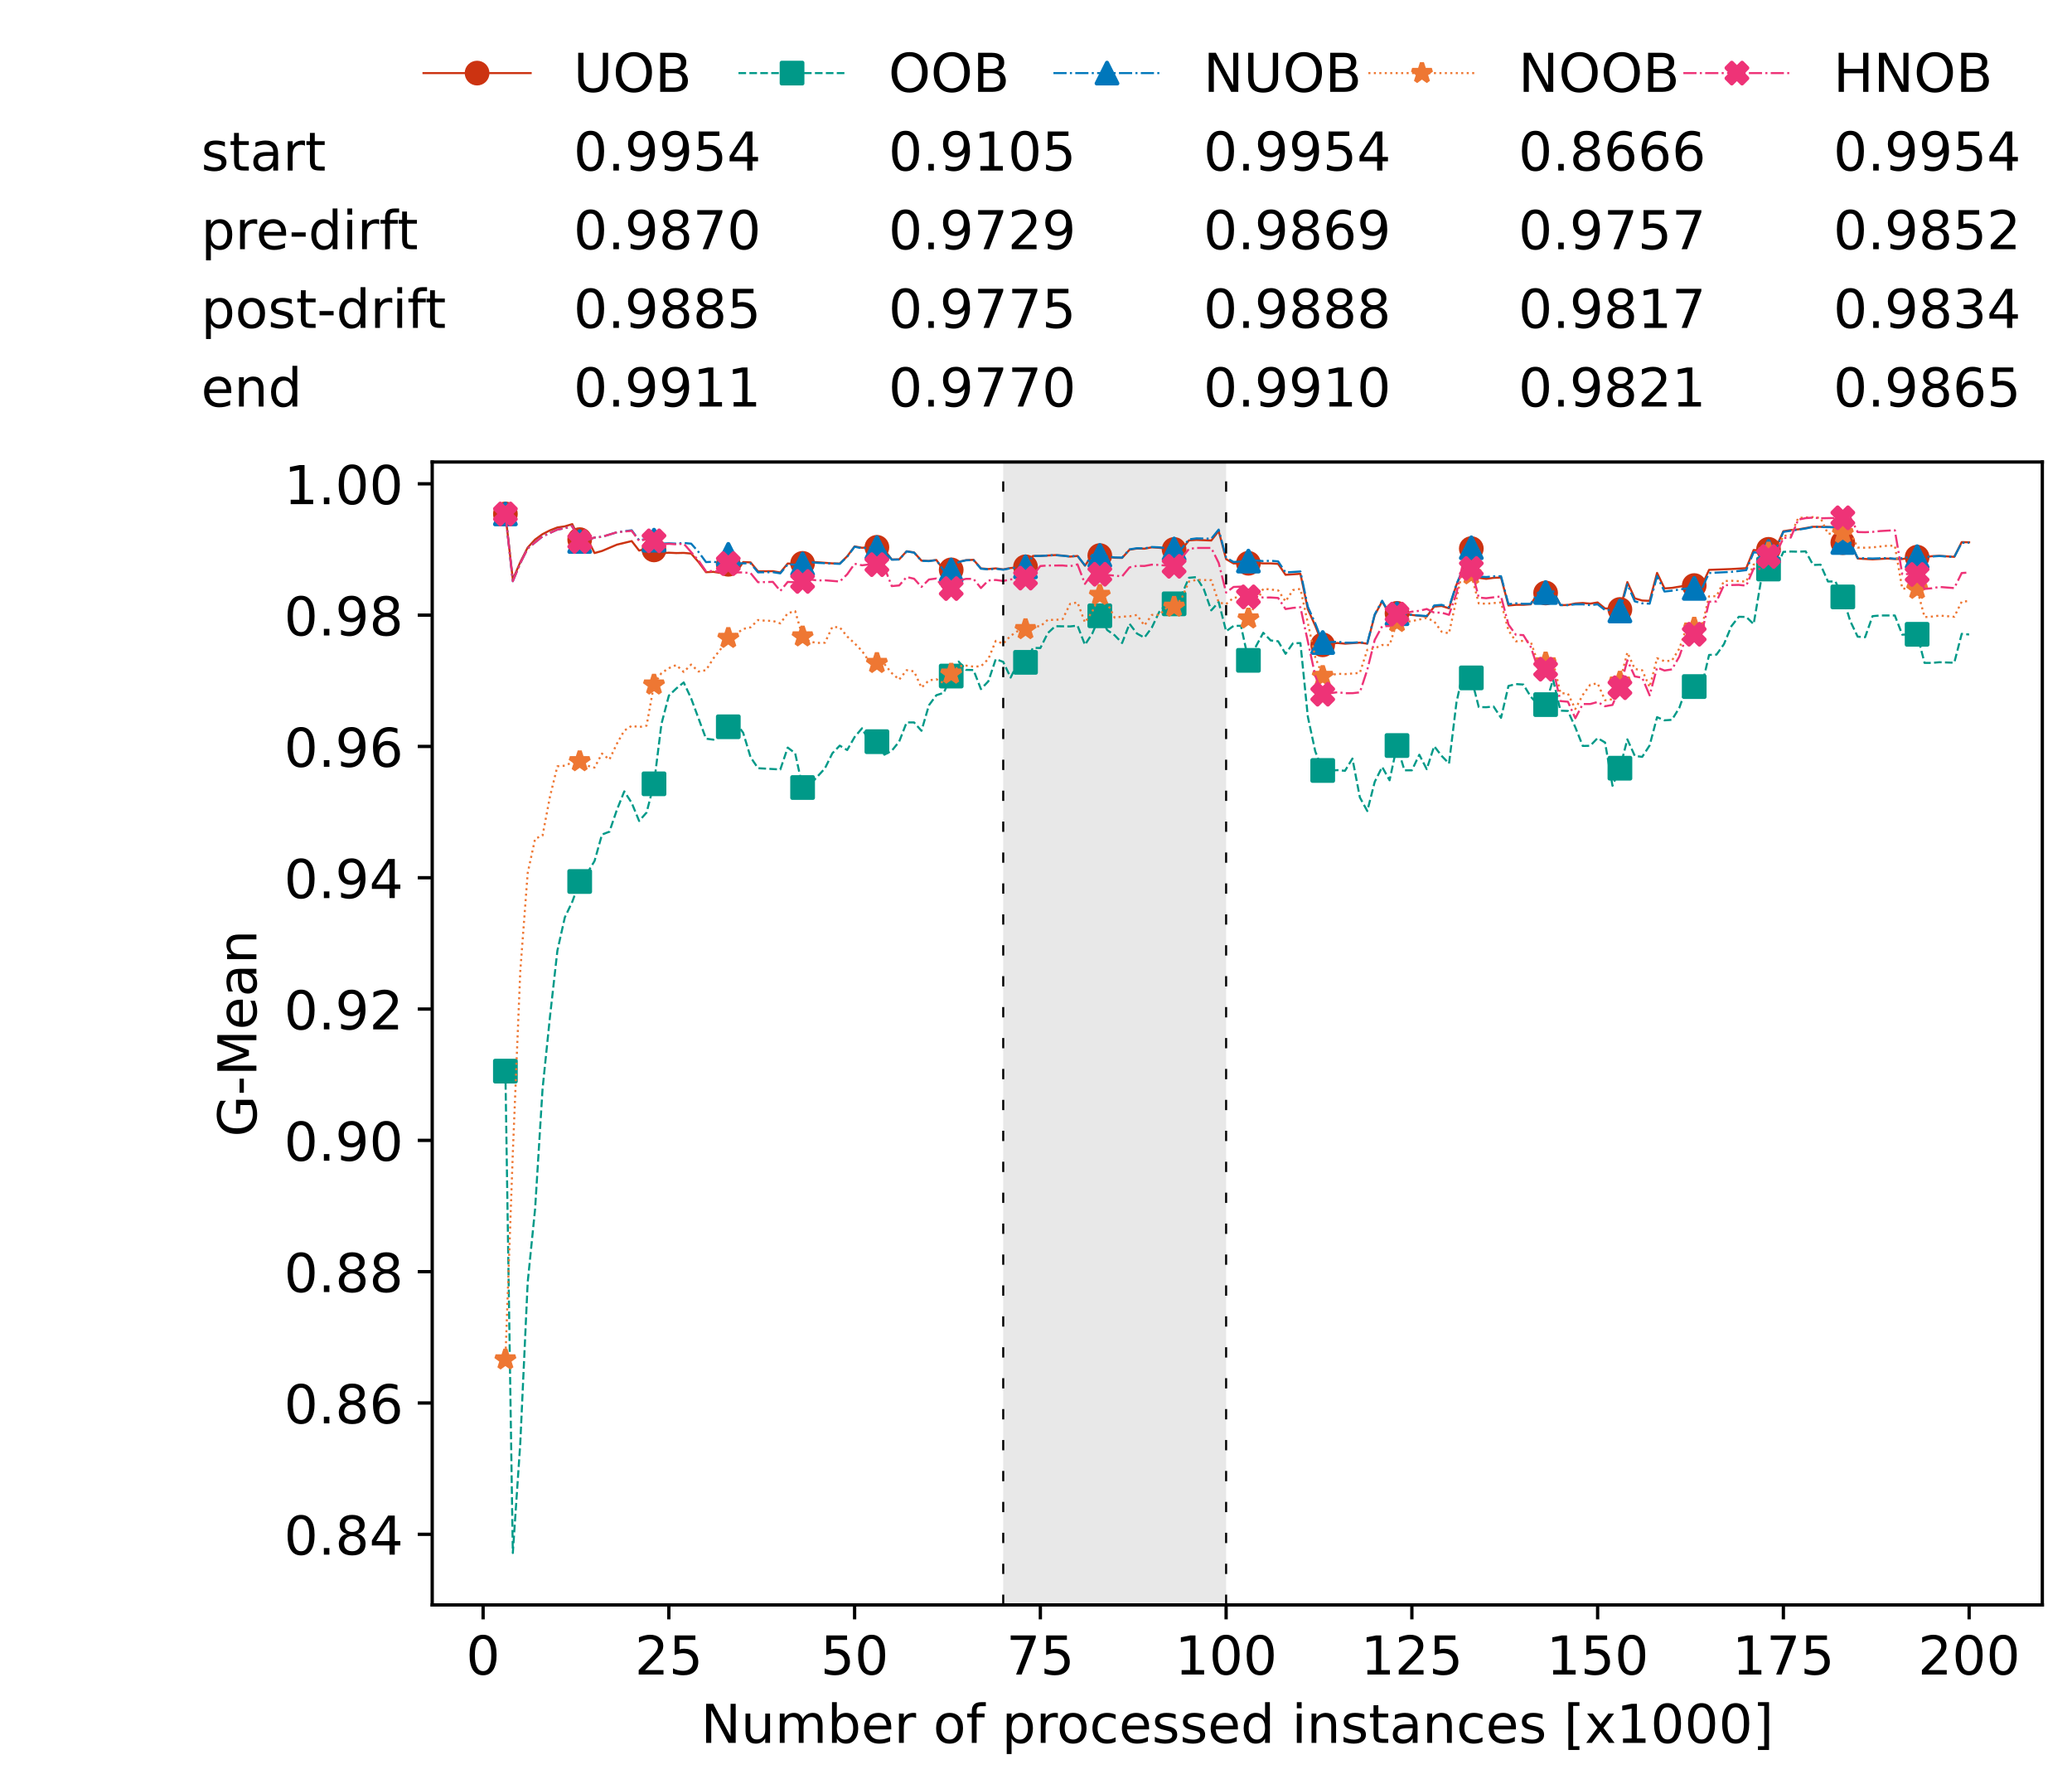 <?xml version="1.0" encoding="utf-8" standalone="no"?>
<!DOCTYPE svg PUBLIC "-//W3C//DTD SVG 1.1//EN"
  "http://www.w3.org/Graphics/SVG/1.1/DTD/svg11.dtd">
<!-- Created with matplotlib (https://matplotlib.org/) -->
<svg height="432.615pt" version="1.1" viewBox="0 0 502.65 432.615" width="502.65pt" xmlns="http://www.w3.org/2000/svg" xmlns:xlink="http://www.w3.org/1999/xlink">
 <defs>
  <style type="text/css">*{stroke-linecap:butt;stroke-linejoin:round;}</style>
 </defs>
 <g id="figure_1">
  <g id="patch_1">
   <path d="M 0 432.615 
L 502.65 432.615 
L 502.65 0 
L 0 0 
z
" style="fill:#ffffff;"/>
  </g>
  <g id="axes_1">
   <g id="patch_2">
    <path d="M 104.85 389.252 
L 495.45 389.252 
L 495.45 112.052 
L 104.85 112.052 
z
" style="fill:#ffffff;"/>
   </g>
   <g id="patch_3">
    <path clip-path="url(#p173847246a)" d="M 297.446 389.252 
L 297.446 112.052 
L 243.372 112.052 
L 243.372 389.252 
z
" style="fill:#d3d3d3;opacity:0.5;"/>
   </g>
   <g id="matplotlib.axis_1">
    <g id="xtick_1">
     <g id="line2d_1">
      <defs>
       <path d="M 0 0 
L 0 3.5 
" id="mad6fa295c8" style="stroke:#000000;stroke-width:0.8;"/>
      </defs>
      <g>
       <use style="stroke:#000000;stroke-width:0.8;" x="117.197" xlink:href="#mad6fa295c8" y="389.252"/>
      </g>
     </g>
     <g id="text_1">
      <!-- 0 -->
      <g transform="translate(113.061 406.13)scale(0.13 -0.13)">
       <defs>
        <path d="M 31.781 66.406 
Q 24.172 66.406 20.328 58.906 
Q 16.5 51.422 16.5 36.375 
Q 16.5 21.391 20.328 13.891 
Q 24.172 6.391 31.781 6.391 
Q 39.453 6.391 43.281 13.891 
Q 47.125 21.391 47.125 36.375 
Q 47.125 51.422 43.281 58.906 
Q 39.453 66.406 31.781 66.406 
z
M 31.781 74.219 
Q 44.047 74.219 50.516 64.516 
Q 56.984 54.828 56.984 36.375 
Q 56.984 17.969 50.516 8.266 
Q 44.047 -1.422 31.781 -1.422 
Q 19.531 -1.422 13.062 8.266 
Q 6.594 17.969 6.594 36.375 
Q 6.594 54.828 13.062 64.516 
Q 19.531 74.219 31.781 74.219 
z
" id="DejaVuSans-48"/>
       </defs>
       <use xlink:href="#DejaVuSans-48"/>
      </g>
     </g>
    </g>
    <g id="xtick_2">
     <g id="line2d_2">
      <g>
       <use style="stroke:#000000;stroke-width:0.8;" x="162.259" xlink:href="#mad6fa295c8" y="389.252"/>
      </g>
     </g>
     <g id="text_2">
      <!-- 25 -->
      <g transform="translate(153.988 406.13)scale(0.13 -0.13)">
       <defs>
        <path d="M 19.188 8.297 
L 53.609 8.297 
L 53.609 0 
L 7.328 0 
L 7.328 8.297 
Q 12.938 14.109 22.625 23.891 
Q 32.328 33.688 34.812 36.531 
Q 39.547 41.844 41.422 45.531 
Q 43.312 49.219 43.312 52.781 
Q 43.312 58.594 39.234 62.25 
Q 35.156 65.922 28.609 65.922 
Q 23.969 65.922 18.812 64.312 
Q 13.672 62.703 7.812 59.422 
L 7.812 69.391 
Q 13.766 71.781 18.938 73 
Q 24.125 74.219 28.422 74.219 
Q 39.75 74.219 46.484 68.547 
Q 53.219 62.891 53.219 53.422 
Q 53.219 48.922 51.531 44.891 
Q 49.859 40.875 45.406 35.406 
Q 44.188 33.984 37.641 27.219 
Q 31.109 20.453 19.188 8.297 
z
" id="DejaVuSans-50"/>
        <path d="M 10.797 72.906 
L 49.516 72.906 
L 49.516 64.594 
L 19.828 64.594 
L 19.828 46.734 
Q 21.969 47.469 24.109 47.828 
Q 26.266 48.188 28.422 48.188 
Q 40.625 48.188 47.75 41.5 
Q 54.891 34.812 54.891 23.391 
Q 54.891 11.625 47.562 5.094 
Q 40.234 -1.422 26.906 -1.422 
Q 22.312 -1.422 17.547 -0.641 
Q 12.797 0.141 7.719 1.703 
L 7.719 11.625 
Q 12.109 9.234 16.797 8.062 
Q 21.484 6.891 26.703 6.891 
Q 35.156 6.891 40.078 11.328 
Q 45.016 15.766 45.016 23.391 
Q 45.016 31 40.078 35.438 
Q 35.156 39.891 26.703 39.891 
Q 22.75 39.891 18.812 39.016 
Q 14.891 38.141 10.797 36.281 
z
" id="DejaVuSans-53"/>
       </defs>
       <use xlink:href="#DejaVuSans-50"/>
       <use x="63.623" xlink:href="#DejaVuSans-53"/>
      </g>
     </g>
    </g>
    <g id="xtick_3">
     <g id="line2d_3">
      <g>
       <use style="stroke:#000000;stroke-width:0.8;" x="207.322" xlink:href="#mad6fa295c8" y="389.252"/>
      </g>
     </g>
     <g id="text_3">
      <!-- 50 -->
      <g transform="translate(199.05 406.13)scale(0.13 -0.13)">
       <use xlink:href="#DejaVuSans-53"/>
       <use x="63.623" xlink:href="#DejaVuSans-48"/>
      </g>
     </g>
    </g>
    <g id="xtick_4">
     <g id="line2d_4">
      <g>
       <use style="stroke:#000000;stroke-width:0.8;" x="252.384" xlink:href="#mad6fa295c8" y="389.252"/>
      </g>
     </g>
     <g id="text_4">
      <!-- 75 -->
      <g transform="translate(244.113 406.13)scale(0.13 -0.13)">
       <defs>
        <path d="M 8.203 72.906 
L 55.078 72.906 
L 55.078 68.703 
L 28.609 0 
L 18.312 0 
L 43.219 64.594 
L 8.203 64.594 
z
" id="DejaVuSans-55"/>
       </defs>
       <use xlink:href="#DejaVuSans-55"/>
       <use x="63.623" xlink:href="#DejaVuSans-53"/>
      </g>
     </g>
    </g>
    <g id="xtick_5">
     <g id="line2d_5">
      <g>
       <use style="stroke:#000000;stroke-width:0.8;" x="297.446" xlink:href="#mad6fa295c8" y="389.252"/>
      </g>
     </g>
     <g id="text_5">
      <!-- 100 -->
      <g transform="translate(285.039 406.13)scale(0.13 -0.13)">
       <defs>
        <path d="M 12.406 8.297 
L 28.516 8.297 
L 28.516 63.922 
L 10.984 60.406 
L 10.984 69.391 
L 28.422 72.906 
L 38.281 72.906 
L 38.281 8.297 
L 54.391 8.297 
L 54.391 0 
L 12.406 0 
z
" id="DejaVuSans-49"/>
       </defs>
       <use xlink:href="#DejaVuSans-49"/>
       <use x="63.623" xlink:href="#DejaVuSans-48"/>
       <use x="127.246" xlink:href="#DejaVuSans-48"/>
      </g>
     </g>
    </g>
    <g id="xtick_6">
     <g id="line2d_6">
      <g>
       <use style="stroke:#000000;stroke-width:0.8;" x="342.509" xlink:href="#mad6fa295c8" y="389.252"/>
      </g>
     </g>
     <g id="text_6">
      <!-- 125 -->
      <g transform="translate(330.102 406.13)scale(0.13 -0.13)">
       <use xlink:href="#DejaVuSans-49"/>
       <use x="63.623" xlink:href="#DejaVuSans-50"/>
       <use x="127.246" xlink:href="#DejaVuSans-53"/>
      </g>
     </g>
    </g>
    <g id="xtick_7">
     <g id="line2d_7">
      <g>
       <use style="stroke:#000000;stroke-width:0.8;" x="387.571" xlink:href="#mad6fa295c8" y="389.252"/>
      </g>
     </g>
     <g id="text_7">
      <!-- 150 -->
      <g transform="translate(375.164 406.13)scale(0.13 -0.13)">
       <use xlink:href="#DejaVuSans-49"/>
       <use x="63.623" xlink:href="#DejaVuSans-53"/>
       <use x="127.246" xlink:href="#DejaVuSans-48"/>
      </g>
     </g>
    </g>
    <g id="xtick_8">
     <g id="line2d_8">
      <g>
       <use style="stroke:#000000;stroke-width:0.8;" x="432.633" xlink:href="#mad6fa295c8" y="389.252"/>
      </g>
     </g>
     <g id="text_8">
      <!-- 175 -->
      <g transform="translate(420.226 406.13)scale(0.13 -0.13)">
       <use xlink:href="#DejaVuSans-49"/>
       <use x="63.623" xlink:href="#DejaVuSans-55"/>
       <use x="127.246" xlink:href="#DejaVuSans-53"/>
      </g>
     </g>
    </g>
    <g id="xtick_9">
     <g id="line2d_9">
      <g>
       <use style="stroke:#000000;stroke-width:0.8;" x="477.695" xlink:href="#mad6fa295c8" y="389.252"/>
      </g>
     </g>
     <g id="text_9">
      <!-- 200 -->
      <g transform="translate(465.289 406.13)scale(0.13 -0.13)">
       <use xlink:href="#DejaVuSans-50"/>
       <use x="63.623" xlink:href="#DejaVuSans-48"/>
       <use x="127.246" xlink:href="#DejaVuSans-48"/>
      </g>
     </g>
    </g>
    <g id="text_10">
     <!-- Number of processed instances [x1000] -->
     <g transform="translate(170.025 422.711)scale(0.13 -0.13)">
      <defs>
       <path d="M 9.812 72.906 
L 23.094 72.906 
L 55.422 11.922 
L 55.422 72.906 
L 64.984 72.906 
L 64.984 0 
L 51.703 0 
L 19.391 60.984 
L 19.391 0 
L 9.812 0 
z
" id="DejaVuSans-78"/>
       <path d="M 8.5 21.578 
L 8.5 54.688 
L 17.484 54.688 
L 17.484 21.922 
Q 17.484 14.156 20.5 10.266 
Q 23.531 6.391 29.594 6.391 
Q 36.859 6.391 41.078 11.031 
Q 45.312 15.672 45.312 23.688 
L 45.312 54.688 
L 54.297 54.688 
L 54.297 0 
L 45.312 0 
L 45.312 8.406 
Q 42.047 3.422 37.719 1 
Q 33.406 -1.422 27.688 -1.422 
Q 18.266 -1.422 13.375 4.438 
Q 8.5 10.297 8.5 21.578 
z
M 31.109 56 
z
" id="DejaVuSans-117"/>
       <path d="M 52 44.188 
Q 55.375 50.25 60.062 53.125 
Q 64.75 56 71.094 56 
Q 79.641 56 84.281 50.016 
Q 88.922 44.047 88.922 33.016 
L 88.922 0 
L 79.891 0 
L 79.891 32.719 
Q 79.891 40.578 77.094 44.375 
Q 74.312 48.188 68.609 48.188 
Q 61.625 48.188 57.562 43.547 
Q 53.516 38.922 53.516 30.906 
L 53.516 0 
L 44.484 0 
L 44.484 32.719 
Q 44.484 40.625 41.703 44.406 
Q 38.922 48.188 33.109 48.188 
Q 26.219 48.188 22.156 43.531 
Q 18.109 38.875 18.109 30.906 
L 18.109 0 
L 9.078 0 
L 9.078 54.688 
L 18.109 54.688 
L 18.109 46.188 
Q 21.188 51.219 25.484 53.609 
Q 29.781 56 35.688 56 
Q 41.656 56 45.828 52.969 
Q 50 49.953 52 44.188 
z
" id="DejaVuSans-109"/>
       <path d="M 48.688 27.297 
Q 48.688 37.203 44.609 42.844 
Q 40.531 48.484 33.406 48.484 
Q 26.266 48.484 22.188 42.844 
Q 18.109 37.203 18.109 27.297 
Q 18.109 17.391 22.188 11.75 
Q 26.266 6.109 33.406 6.109 
Q 40.531 6.109 44.609 11.75 
Q 48.688 17.391 48.688 27.297 
z
M 18.109 46.391 
Q 20.953 51.266 25.266 53.625 
Q 29.594 56 35.594 56 
Q 45.562 56 51.781 48.094 
Q 58.016 40.188 58.016 27.297 
Q 58.016 14.406 51.781 6.484 
Q 45.562 -1.422 35.594 -1.422 
Q 29.594 -1.422 25.266 0.953 
Q 20.953 3.328 18.109 8.203 
L 18.109 0 
L 9.078 0 
L 9.078 75.984 
L 18.109 75.984 
z
" id="DejaVuSans-98"/>
       <path d="M 56.203 29.594 
L 56.203 25.203 
L 14.891 25.203 
Q 15.484 15.922 20.484 11.062 
Q 25.484 6.203 34.422 6.203 
Q 39.594 6.203 44.453 7.469 
Q 49.312 8.734 54.109 11.281 
L 54.109 2.781 
Q 49.266 0.734 44.188 -0.344 
Q 39.109 -1.422 33.891 -1.422 
Q 20.797 -1.422 13.156 6.188 
Q 5.516 13.812 5.516 26.812 
Q 5.516 40.234 12.766 48.109 
Q 20.016 56 32.328 56 
Q 43.359 56 49.781 48.891 
Q 56.203 41.797 56.203 29.594 
z
M 47.219 32.234 
Q 47.125 39.594 43.094 43.984 
Q 39.062 48.391 32.422 48.391 
Q 24.906 48.391 20.391 44.141 
Q 15.875 39.891 15.188 32.172 
z
" id="DejaVuSans-101"/>
       <path d="M 41.109 46.297 
Q 39.594 47.172 37.812 47.578 
Q 36.031 48 33.891 48 
Q 26.266 48 22.188 43.047 
Q 18.109 38.094 18.109 28.812 
L 18.109 0 
L 9.078 0 
L 9.078 54.688 
L 18.109 54.688 
L 18.109 46.188 
Q 20.953 51.172 25.484 53.578 
Q 30.031 56 36.531 56 
Q 37.453 56 38.578 55.875 
Q 39.703 55.766 41.062 55.516 
z
" id="DejaVuSans-114"/>
       <path id="DejaVuSans-32"/>
       <path d="M 30.609 48.391 
Q 23.391 48.391 19.188 42.75 
Q 14.984 37.109 14.984 27.297 
Q 14.984 17.484 19.156 11.844 
Q 23.344 6.203 30.609 6.203 
Q 37.797 6.203 41.984 11.859 
Q 46.188 17.531 46.188 27.297 
Q 46.188 37.016 41.984 42.703 
Q 37.797 48.391 30.609 48.391 
z
M 30.609 56 
Q 42.328 56 49.016 48.375 
Q 55.719 40.766 55.719 27.297 
Q 55.719 13.875 49.016 6.219 
Q 42.328 -1.422 30.609 -1.422 
Q 18.844 -1.422 12.172 6.219 
Q 5.516 13.875 5.516 27.297 
Q 5.516 40.766 12.172 48.375 
Q 18.844 56 30.609 56 
z
" id="DejaVuSans-111"/>
       <path d="M 37.109 75.984 
L 37.109 68.5 
L 28.516 68.5 
Q 23.688 68.5 21.797 66.547 
Q 19.922 64.594 19.922 59.516 
L 19.922 54.688 
L 34.719 54.688 
L 34.719 47.703 
L 19.922 47.703 
L 19.922 0 
L 10.891 0 
L 10.891 47.703 
L 2.297 47.703 
L 2.297 54.688 
L 10.891 54.688 
L 10.891 58.5 
Q 10.891 67.625 15.141 71.797 
Q 19.391 75.984 28.609 75.984 
z
" id="DejaVuSans-102"/>
       <path d="M 18.109 8.203 
L 18.109 -20.797 
L 9.078 -20.797 
L 9.078 54.688 
L 18.109 54.688 
L 18.109 46.391 
Q 20.953 51.266 25.266 53.625 
Q 29.594 56 35.594 56 
Q 45.562 56 51.781 48.094 
Q 58.016 40.188 58.016 27.297 
Q 58.016 14.406 51.781 6.484 
Q 45.562 -1.422 35.594 -1.422 
Q 29.594 -1.422 25.266 0.953 
Q 20.953 3.328 18.109 8.203 
z
M 48.688 27.297 
Q 48.688 37.203 44.609 42.844 
Q 40.531 48.484 33.406 48.484 
Q 26.266 48.484 22.188 42.844 
Q 18.109 37.203 18.109 27.297 
Q 18.109 17.391 22.188 11.75 
Q 26.266 6.109 33.406 6.109 
Q 40.531 6.109 44.609 11.75 
Q 48.688 17.391 48.688 27.297 
z
" id="DejaVuSans-112"/>
       <path d="M 48.781 52.594 
L 48.781 44.188 
Q 44.969 46.297 41.141 47.344 
Q 37.312 48.391 33.406 48.391 
Q 24.656 48.391 19.812 42.844 
Q 14.984 37.312 14.984 27.297 
Q 14.984 17.281 19.812 11.734 
Q 24.656 6.203 33.406 6.203 
Q 37.312 6.203 41.141 7.25 
Q 44.969 8.297 48.781 10.406 
L 48.781 2.094 
Q 45.016 0.344 40.984 -0.531 
Q 36.969 -1.422 32.422 -1.422 
Q 20.062 -1.422 12.781 6.344 
Q 5.516 14.109 5.516 27.297 
Q 5.516 40.672 12.859 48.328 
Q 20.219 56 33.016 56 
Q 37.156 56 41.109 55.141 
Q 45.062 54.297 48.781 52.594 
z
" id="DejaVuSans-99"/>
       <path d="M 44.281 53.078 
L 44.281 44.578 
Q 40.484 46.531 36.375 47.5 
Q 32.281 48.484 27.875 48.484 
Q 21.188 48.484 17.844 46.438 
Q 14.5 44.391 14.5 40.281 
Q 14.5 37.156 16.891 35.375 
Q 19.281 33.594 26.516 31.984 
L 29.594 31.297 
Q 39.156 29.25 43.188 25.516 
Q 47.219 21.781 47.219 15.094 
Q 47.219 7.469 41.188 3.016 
Q 35.156 -1.422 24.609 -1.422 
Q 20.219 -1.422 15.453 -0.562 
Q 10.688 0.297 5.422 2 
L 5.422 11.281 
Q 10.406 8.688 15.234 7.391 
Q 20.062 6.109 24.812 6.109 
Q 31.156 6.109 34.562 8.281 
Q 37.984 10.453 37.984 14.406 
Q 37.984 18.062 35.516 20.016 
Q 33.062 21.969 24.703 23.781 
L 21.578 24.516 
Q 13.234 26.266 9.516 29.906 
Q 5.812 33.547 5.812 39.891 
Q 5.812 47.609 11.281 51.797 
Q 16.75 56 26.812 56 
Q 31.781 56 36.172 55.266 
Q 40.578 54.547 44.281 53.078 
z
" id="DejaVuSans-115"/>
       <path d="M 45.406 46.391 
L 45.406 75.984 
L 54.391 75.984 
L 54.391 0 
L 45.406 0 
L 45.406 8.203 
Q 42.578 3.328 38.25 0.953 
Q 33.938 -1.422 27.875 -1.422 
Q 17.969 -1.422 11.734 6.484 
Q 5.516 14.406 5.516 27.297 
Q 5.516 40.188 11.734 48.094 
Q 17.969 56 27.875 56 
Q 33.938 56 38.25 53.625 
Q 42.578 51.266 45.406 46.391 
z
M 14.797 27.297 
Q 14.797 17.391 18.875 11.75 
Q 22.953 6.109 30.078 6.109 
Q 37.203 6.109 41.297 11.75 
Q 45.406 17.391 45.406 27.297 
Q 45.406 37.203 41.297 42.844 
Q 37.203 48.484 30.078 48.484 
Q 22.953 48.484 18.875 42.844 
Q 14.797 37.203 14.797 27.297 
z
" id="DejaVuSans-100"/>
       <path d="M 9.422 54.688 
L 18.406 54.688 
L 18.406 0 
L 9.422 0 
z
M 9.422 75.984 
L 18.406 75.984 
L 18.406 64.594 
L 9.422 64.594 
z
" id="DejaVuSans-105"/>
       <path d="M 54.891 33.016 
L 54.891 0 
L 45.906 0 
L 45.906 32.719 
Q 45.906 40.484 42.875 44.328 
Q 39.844 48.188 33.797 48.188 
Q 26.516 48.188 22.312 43.547 
Q 18.109 38.922 18.109 30.906 
L 18.109 0 
L 9.078 0 
L 9.078 54.688 
L 18.109 54.688 
L 18.109 46.188 
Q 21.344 51.125 25.703 53.562 
Q 30.078 56 35.797 56 
Q 45.219 56 50.047 50.172 
Q 54.891 44.344 54.891 33.016 
z
" id="DejaVuSans-110"/>
       <path d="M 18.312 70.219 
L 18.312 54.688 
L 36.812 54.688 
L 36.812 47.703 
L 18.312 47.703 
L 18.312 18.016 
Q 18.312 11.328 20.141 9.422 
Q 21.969 7.516 27.594 7.516 
L 36.812 7.516 
L 36.812 0 
L 27.594 0 
Q 17.188 0 13.234 3.875 
Q 9.281 7.766 9.281 18.016 
L 9.281 47.703 
L 2.688 47.703 
L 2.688 54.688 
L 9.281 54.688 
L 9.281 70.219 
z
" id="DejaVuSans-116"/>
       <path d="M 34.281 27.484 
Q 23.391 27.484 19.188 25 
Q 14.984 22.516 14.984 16.5 
Q 14.984 11.719 18.141 8.906 
Q 21.297 6.109 26.703 6.109 
Q 34.188 6.109 38.703 11.406 
Q 43.219 16.703 43.219 25.484 
L 43.219 27.484 
z
M 52.203 31.203 
L 52.203 0 
L 43.219 0 
L 43.219 8.297 
Q 40.141 3.328 35.547 0.953 
Q 30.953 -1.422 24.312 -1.422 
Q 15.922 -1.422 10.953 3.297 
Q 6 8.016 6 15.922 
Q 6 25.141 12.172 29.828 
Q 18.359 34.516 30.609 34.516 
L 43.219 34.516 
L 43.219 35.406 
Q 43.219 41.609 39.141 45 
Q 35.062 48.391 27.688 48.391 
Q 23 48.391 18.547 47.266 
Q 14.109 46.141 10.016 43.891 
L 10.016 52.203 
Q 14.938 54.109 19.578 55.047 
Q 24.219 56 28.609 56 
Q 40.484 56 46.344 49.844 
Q 52.203 43.703 52.203 31.203 
z
" id="DejaVuSans-97"/>
       <path d="M 8.594 75.984 
L 29.297 75.984 
L 29.297 69 
L 17.578 69 
L 17.578 -6.203 
L 29.297 -6.203 
L 29.297 -13.188 
L 8.594 -13.188 
z
" id="DejaVuSans-91"/>
       <path d="M 54.891 54.688 
L 35.109 28.078 
L 55.906 0 
L 45.312 0 
L 29.391 21.484 
L 13.484 0 
L 2.875 0 
L 24.125 28.609 
L 4.688 54.688 
L 15.281 54.688 
L 29.781 35.203 
L 44.281 54.688 
z
" id="DejaVuSans-120"/>
       <path d="M 30.422 75.984 
L 30.422 -13.188 
L 9.719 -13.188 
L 9.719 -6.203 
L 21.391 -6.203 
L 21.391 69 
L 9.719 69 
L 9.719 75.984 
z
" id="DejaVuSans-93"/>
      </defs>
      <use xlink:href="#DejaVuSans-78"/>
      <use x="74.805" xlink:href="#DejaVuSans-117"/>
      <use x="138.184" xlink:href="#DejaVuSans-109"/>
      <use x="235.596" xlink:href="#DejaVuSans-98"/>
      <use x="299.072" xlink:href="#DejaVuSans-101"/>
      <use x="360.596" xlink:href="#DejaVuSans-114"/>
      <use x="401.709" xlink:href="#DejaVuSans-32"/>
      <use x="433.496" xlink:href="#DejaVuSans-111"/>
      <use x="494.678" xlink:href="#DejaVuSans-102"/>
      <use x="529.883" xlink:href="#DejaVuSans-32"/>
      <use x="561.67" xlink:href="#DejaVuSans-112"/>
      <use x="625.146" xlink:href="#DejaVuSans-114"/>
      <use x="664.01" xlink:href="#DejaVuSans-111"/>
      <use x="725.191" xlink:href="#DejaVuSans-99"/>
      <use x="780.172" xlink:href="#DejaVuSans-101"/>
      <use x="841.695" xlink:href="#DejaVuSans-115"/>
      <use x="893.795" xlink:href="#DejaVuSans-115"/>
      <use x="945.895" xlink:href="#DejaVuSans-101"/>
      <use x="1007.418" xlink:href="#DejaVuSans-100"/>
      <use x="1070.895" xlink:href="#DejaVuSans-32"/>
      <use x="1102.682" xlink:href="#DejaVuSans-105"/>
      <use x="1130.465" xlink:href="#DejaVuSans-110"/>
      <use x="1193.844" xlink:href="#DejaVuSans-115"/>
      <use x="1245.943" xlink:href="#DejaVuSans-116"/>
      <use x="1285.152" xlink:href="#DejaVuSans-97"/>
      <use x="1346.432" xlink:href="#DejaVuSans-110"/>
      <use x="1409.811" xlink:href="#DejaVuSans-99"/>
      <use x="1464.791" xlink:href="#DejaVuSans-101"/>
      <use x="1526.314" xlink:href="#DejaVuSans-115"/>
      <use x="1578.414" xlink:href="#DejaVuSans-32"/>
      <use x="1610.201" xlink:href="#DejaVuSans-91"/>
      <use x="1649.215" xlink:href="#DejaVuSans-120"/>
      <use x="1708.395" xlink:href="#DejaVuSans-49"/>
      <use x="1772.018" xlink:href="#DejaVuSans-48"/>
      <use x="1835.641" xlink:href="#DejaVuSans-48"/>
      <use x="1899.264" xlink:href="#DejaVuSans-48"/>
      <use x="1962.887" xlink:href="#DejaVuSans-93"/>
     </g>
    </g>
   </g>
   <g id="matplotlib.axis_2">
    <g id="ytick_1">
     <g id="line2d_10">
      <defs>
       <path d="M 0 0 
L -3.5 0 
" id="m7381dc1c1a" style="stroke:#000000;stroke-width:0.8;"/>
      </defs>
      <g>
       <use style="stroke:#000000;stroke-width:0.8;" x="104.85" xlink:href="#m7381dc1c1a" y="372.119"/>
      </g>
     </g>
     <g id="text_11">
      <!-- 0.84 -->
      <g transform="translate(68.905 377.058)scale(0.13 -0.13)">
       <defs>
        <path d="M 10.688 12.406 
L 21 12.406 
L 21 0 
L 10.688 0 
z
" id="DejaVuSans-46"/>
        <path d="M 31.781 34.625 
Q 24.75 34.625 20.719 30.859 
Q 16.703 27.094 16.703 20.516 
Q 16.703 13.922 20.719 10.156 
Q 24.75 6.391 31.781 6.391 
Q 38.812 6.391 42.859 10.172 
Q 46.922 13.969 46.922 20.516 
Q 46.922 27.094 42.891 30.859 
Q 38.875 34.625 31.781 34.625 
z
M 21.922 38.812 
Q 15.578 40.375 12.031 44.719 
Q 8.5 49.078 8.5 55.328 
Q 8.5 64.062 14.719 69.141 
Q 20.953 74.219 31.781 74.219 
Q 42.672 74.219 48.875 69.141 
Q 55.078 64.062 55.078 55.328 
Q 55.078 49.078 51.531 44.719 
Q 48 40.375 41.703 38.812 
Q 48.828 37.156 52.797 32.312 
Q 56.781 27.484 56.781 20.516 
Q 56.781 9.906 50.312 4.234 
Q 43.844 -1.422 31.781 -1.422 
Q 19.734 -1.422 13.25 4.234 
Q 6.781 9.906 6.781 20.516 
Q 6.781 27.484 10.781 32.312 
Q 14.797 37.156 21.922 38.812 
z
M 18.312 54.391 
Q 18.312 48.734 21.844 45.562 
Q 25.391 42.391 31.781 42.391 
Q 38.141 42.391 41.719 45.562 
Q 45.312 48.734 45.312 54.391 
Q 45.312 60.062 41.719 63.234 
Q 38.141 66.406 31.781 66.406 
Q 25.391 66.406 21.844 63.234 
Q 18.312 60.062 18.312 54.391 
z
" id="DejaVuSans-56"/>
        <path d="M 37.797 64.312 
L 12.891 25.391 
L 37.797 25.391 
z
M 35.203 72.906 
L 47.609 72.906 
L 47.609 25.391 
L 58.016 25.391 
L 58.016 17.188 
L 47.609 17.188 
L 47.609 0 
L 37.797 0 
L 37.797 17.188 
L 4.891 17.188 
L 4.891 26.703 
z
" id="DejaVuSans-52"/>
       </defs>
       <use xlink:href="#DejaVuSans-48"/>
       <use x="63.623" xlink:href="#DejaVuSans-46"/>
       <use x="95.41" xlink:href="#DejaVuSans-56"/>
       <use x="159.033" xlink:href="#DejaVuSans-52"/>
      </g>
     </g>
    </g>
    <g id="ytick_2">
     <g id="line2d_11">
      <g>
       <use style="stroke:#000000;stroke-width:0.8;" x="104.85" xlink:href="#m7381dc1c1a" y="340.271"/>
      </g>
     </g>
     <g id="text_12">
      <!-- 0.86 -->
      <g transform="translate(68.905 345.21)scale(0.13 -0.13)">
       <defs>
        <path d="M 33.016 40.375 
Q 26.375 40.375 22.484 35.828 
Q 18.609 31.297 18.609 23.391 
Q 18.609 15.531 22.484 10.953 
Q 26.375 6.391 33.016 6.391 
Q 39.656 6.391 43.531 10.953 
Q 47.406 15.531 47.406 23.391 
Q 47.406 31.297 43.531 35.828 
Q 39.656 40.375 33.016 40.375 
z
M 52.594 71.297 
L 52.594 62.312 
Q 48.875 64.062 45.094 64.984 
Q 41.312 65.922 37.594 65.922 
Q 27.828 65.922 22.672 59.328 
Q 17.531 52.734 16.797 39.406 
Q 19.672 43.656 24.016 45.922 
Q 28.375 48.188 33.594 48.188 
Q 44.578 48.188 50.953 41.516 
Q 57.328 34.859 57.328 23.391 
Q 57.328 12.156 50.688 5.359 
Q 44.047 -1.422 33.016 -1.422 
Q 20.359 -1.422 13.672 8.266 
Q 6.984 17.969 6.984 36.375 
Q 6.984 53.656 15.188 63.938 
Q 23.391 74.219 37.203 74.219 
Q 40.922 74.219 44.703 73.484 
Q 48.484 72.75 52.594 71.297 
z
" id="DejaVuSans-54"/>
       </defs>
       <use xlink:href="#DejaVuSans-48"/>
       <use x="63.623" xlink:href="#DejaVuSans-46"/>
       <use x="95.41" xlink:href="#DejaVuSans-56"/>
       <use x="159.033" xlink:href="#DejaVuSans-54"/>
      </g>
     </g>
    </g>
    <g id="ytick_3">
     <g id="line2d_12">
      <g>
       <use style="stroke:#000000;stroke-width:0.8;" x="104.85" xlink:href="#m7381dc1c1a" y="308.424"/>
      </g>
     </g>
     <g id="text_13">
      <!-- 0.88 -->
      <g transform="translate(68.905 313.363)scale(0.13 -0.13)">
       <use xlink:href="#DejaVuSans-48"/>
       <use x="63.623" xlink:href="#DejaVuSans-46"/>
       <use x="95.41" xlink:href="#DejaVuSans-56"/>
       <use x="159.033" xlink:href="#DejaVuSans-56"/>
      </g>
     </g>
    </g>
    <g id="ytick_4">
     <g id="line2d_13">
      <g>
       <use style="stroke:#000000;stroke-width:0.8;" x="104.85" xlink:href="#m7381dc1c1a" y="276.576"/>
      </g>
     </g>
     <g id="text_14">
      <!-- 0.90 -->
      <g transform="translate(68.905 281.515)scale(0.13 -0.13)">
       <defs>
        <path d="M 10.984 1.516 
L 10.984 10.5 
Q 14.703 8.734 18.5 7.812 
Q 22.312 6.891 25.984 6.891 
Q 35.75 6.891 40.891 13.453 
Q 46.047 20.016 46.781 33.406 
Q 43.953 29.203 39.594 26.953 
Q 35.25 24.703 29.984 24.703 
Q 19.047 24.703 12.672 31.312 
Q 6.297 37.938 6.297 49.422 
Q 6.297 60.641 12.938 67.422 
Q 19.578 74.219 30.609 74.219 
Q 43.266 74.219 49.922 64.516 
Q 56.594 54.828 56.594 36.375 
Q 56.594 19.141 48.406 8.859 
Q 40.234 -1.422 26.422 -1.422 
Q 22.703 -1.422 18.891 -0.688 
Q 15.094 0.047 10.984 1.516 
z
M 30.609 32.422 
Q 37.25 32.422 41.125 36.953 
Q 45.016 41.5 45.016 49.422 
Q 45.016 57.281 41.125 61.844 
Q 37.25 66.406 30.609 66.406 
Q 23.969 66.406 20.094 61.844 
Q 16.219 57.281 16.219 49.422 
Q 16.219 41.5 20.094 36.953 
Q 23.969 32.422 30.609 32.422 
z
" id="DejaVuSans-57"/>
       </defs>
       <use xlink:href="#DejaVuSans-48"/>
       <use x="63.623" xlink:href="#DejaVuSans-46"/>
       <use x="95.41" xlink:href="#DejaVuSans-57"/>
       <use x="159.033" xlink:href="#DejaVuSans-48"/>
      </g>
     </g>
    </g>
    <g id="ytick_5">
     <g id="line2d_14">
      <g>
       <use style="stroke:#000000;stroke-width:0.8;" x="104.85" xlink:href="#m7381dc1c1a" y="244.728"/>
      </g>
     </g>
     <g id="text_15">
      <!-- 0.92 -->
      <g transform="translate(68.905 249.667)scale(0.13 -0.13)">
       <use xlink:href="#DejaVuSans-48"/>
       <use x="63.623" xlink:href="#DejaVuSans-46"/>
       <use x="95.41" xlink:href="#DejaVuSans-57"/>
       <use x="159.033" xlink:href="#DejaVuSans-50"/>
      </g>
     </g>
    </g>
    <g id="ytick_6">
     <g id="line2d_15">
      <g>
       <use style="stroke:#000000;stroke-width:0.8;" x="104.85" xlink:href="#m7381dc1c1a" y="212.881"/>
      </g>
     </g>
     <g id="text_16">
      <!-- 0.94 -->
      <g transform="translate(68.905 217.82)scale(0.13 -0.13)">
       <use xlink:href="#DejaVuSans-48"/>
       <use x="63.623" xlink:href="#DejaVuSans-46"/>
       <use x="95.41" xlink:href="#DejaVuSans-57"/>
       <use x="159.033" xlink:href="#DejaVuSans-52"/>
      </g>
     </g>
    </g>
    <g id="ytick_7">
     <g id="line2d_16">
      <g>
       <use style="stroke:#000000;stroke-width:0.8;" x="104.85" xlink:href="#m7381dc1c1a" y="181.033"/>
      </g>
     </g>
     <g id="text_17">
      <!-- 0.96 -->
      <g transform="translate(68.905 185.972)scale(0.13 -0.13)">
       <use xlink:href="#DejaVuSans-48"/>
       <use x="63.623" xlink:href="#DejaVuSans-46"/>
       <use x="95.41" xlink:href="#DejaVuSans-57"/>
       <use x="159.033" xlink:href="#DejaVuSans-54"/>
      </g>
     </g>
    </g>
    <g id="ytick_8">
     <g id="line2d_17">
      <g>
       <use style="stroke:#000000;stroke-width:0.8;" x="104.85" xlink:href="#m7381dc1c1a" y="149.186"/>
      </g>
     </g>
     <g id="text_18">
      <!-- 0.98 -->
      <g transform="translate(68.905 154.125)scale(0.13 -0.13)">
       <use xlink:href="#DejaVuSans-48"/>
       <use x="63.623" xlink:href="#DejaVuSans-46"/>
       <use x="95.41" xlink:href="#DejaVuSans-57"/>
       <use x="159.033" xlink:href="#DejaVuSans-56"/>
      </g>
     </g>
    </g>
    <g id="ytick_9">
     <g id="line2d_18">
      <g>
       <use style="stroke:#000000;stroke-width:0.8;" x="104.85" xlink:href="#m7381dc1c1a" y="117.338"/>
      </g>
     </g>
     <g id="text_19">
      <!-- 1.00 -->
      <g transform="translate(68.905 122.277)scale(0.13 -0.13)">
       <use xlink:href="#DejaVuSans-49"/>
       <use x="63.623" xlink:href="#DejaVuSans-46"/>
       <use x="95.41" xlink:href="#DejaVuSans-48"/>
       <use x="159.033" xlink:href="#DejaVuSans-48"/>
      </g>
     </g>
    </g>
    <g id="text_20">
     <!-- G-Mean -->
     <g transform="translate(62.201 275.744)rotate(-90)scale(0.13 -0.13)">
      <defs>
       <path d="M 59.516 10.406 
L 59.516 29.984 
L 43.406 29.984 
L 43.406 38.094 
L 69.281 38.094 
L 69.281 6.781 
Q 63.578 2.734 56.688 0.656 
Q 49.812 -1.422 42 -1.422 
Q 24.906 -1.422 15.25 8.562 
Q 5.609 18.562 5.609 36.375 
Q 5.609 54.25 15.25 64.234 
Q 24.906 74.219 42 74.219 
Q 49.125 74.219 55.547 72.453 
Q 61.969 70.703 67.391 67.281 
L 67.391 56.781 
Q 61.922 61.422 55.766 63.766 
Q 49.609 66.109 42.828 66.109 
Q 29.438 66.109 22.719 58.641 
Q 16.016 51.172 16.016 36.375 
Q 16.016 21.625 22.719 14.156 
Q 29.438 6.688 42.828 6.688 
Q 48.047 6.688 52.141 7.594 
Q 56.25 8.5 59.516 10.406 
z
" id="DejaVuSans-71"/>
       <path d="M 4.891 31.391 
L 31.203 31.391 
L 31.203 23.391 
L 4.891 23.391 
z
" id="DejaVuSans-45"/>
       <path d="M 9.812 72.906 
L 24.516 72.906 
L 43.109 23.297 
L 61.812 72.906 
L 76.516 72.906 
L 76.516 0 
L 66.891 0 
L 66.891 64.016 
L 48.094 14.016 
L 38.188 14.016 
L 19.391 64.016 
L 19.391 0 
L 9.812 0 
z
" id="DejaVuSans-77"/>
      </defs>
      <use xlink:href="#DejaVuSans-71"/>
      <use x="77.49" xlink:href="#DejaVuSans-45"/>
      <use x="113.574" xlink:href="#DejaVuSans-77"/>
      <use x="199.854" xlink:href="#DejaVuSans-101"/>
      <use x="261.377" xlink:href="#DejaVuSans-97"/>
      <use x="322.656" xlink:href="#DejaVuSans-110"/>
     </g>
    </g>
   </g>
   <g id="line2d_19"/>
   <g id="line2d_20"/>
   <g id="line2d_21"/>
   <g id="line2d_22"/>
   <g id="line2d_23"/>
   <g id="line2d_24">
    <path clip-path="url(#p173847246a)" d="M 122.605 124.652 
L 124.407 140.559 
L 126.21 136.347 
L 128.012 132.804 
L 129.815 130.855 
L 131.617 129.546 
L 133.419 128.63 
L 135.222 127.928 
L 137.024 127.657 
L 138.827 127.116 
L 140.629 130.88 
L 142.432 130.578 
L 144.234 134.134 
L 146.037 133.633 
L 149.642 132.1 
L 153.247 131.231 
L 155.049 133.533 
L 156.852 133.049 
L 158.654 133.373 
L 160.457 134.174 
L 162.259 134.052 
L 164.062 134.136 
L 165.864 134.095 
L 167.667 134.26 
L 169.469 136.327 
L 171.272 138.775 
L 173.074 138.692 
L 174.877 138.976 
L 176.679 136.86 
L 178.482 139.01 
L 180.284 136.322 
L 182.087 136.401 
L 183.889 138.572 
L 187.494 138.532 
L 189.297 138.856 
L 191.099 136.665 
L 192.902 136.79 
L 194.704 136.63 
L 196.507 136.23 
L 201.914 136.637 
L 203.717 136.677 
L 205.519 134.931 
L 207.322 132.526 
L 209.124 132.856 
L 210.927 132.691 
L 212.729 132.742 
L 214.532 133.344 
L 216.334 135.697 
L 218.137 135.66 
L 219.939 133.697 
L 221.742 133.984 
L 223.544 135.974 
L 225.347 136.052 
L 227.149 135.809 
L 228.952 138.293 
L 230.754 138.211 
L 232.557 136.262 
L 234.359 135.856 
L 236.162 135.775 
L 237.964 137.847 
L 239.767 138.007 
L 241.569 137.848 
L 243.372 138.091 
L 245.174 137.762 
L 248.779 137.472 
L 250.581 134.836 
L 252.384 134.836 
L 255.989 134.624 
L 257.791 134.746 
L 259.594 135.001 
L 261.396 134.84 
L 263.199 137.202 
L 265.001 134.633 
L 266.804 134.753 
L 270.409 135.273 
L 272.211 135.313 
L 274.014 133.32 
L 275.816 133.035 
L 277.619 133.071 
L 279.421 132.743 
L 281.224 132.863 
L 284.829 133.264 
L 286.631 133.337 
L 288.434 131.06 
L 290.236 130.937 
L 293.841 131.094 
L 295.644 128.803 
L 297.446 135.611 
L 299.249 136.654 
L 302.854 136.612 
L 304.656 136.486 
L 306.459 136.649 
L 308.261 136.645 
L 310.064 136.763 
L 311.866 139.41 
L 315.471 139.164 
L 317.274 147.771 
L 319.076 151.793 
L 320.879 156.394 
L 322.681 156.071 
L 324.484 155.952 
L 326.286 156.112 
L 329.891 155.866 
L 331.694 156.112 
L 333.496 149.179 
L 335.299 145.852 
L 337.101 148.962 
L 338.904 148.758 
L 346.114 149.533 
L 347.916 147.127 
L 349.719 146.967 
L 351.521 147.542 
L 353.324 141.846 
L 355.126 137.741 
L 356.928 133.057 
L 358.731 140.146 
L 360.533 140.389 
L 362.336 140.147 
L 364.138 140.068 
L 365.941 146.853 
L 367.743 146.691 
L 369.546 146.688 
L 371.348 146.566 
L 373.151 143.819 
L 374.953 143.819 
L 376.756 143.417 
L 378.558 146.775 
L 380.361 146.731 
L 382.163 146.365 
L 383.966 146.242 
L 385.768 146.405 
L 387.571 146.114 
L 389.373 147.571 
L 391.176 147.57 
L 392.978 147.818 
L 394.781 141.177 
L 396.583 145.123 
L 398.386 145.648 
L 400.188 145.728 
L 401.991 138.945 
L 403.793 142.707 
L 405.596 142.587 
L 409.201 141.978 
L 412.806 142.139 
L 414.608 138.211 
L 420.016 138.009 
L 423.621 137.803 
L 425.423 133.394 
L 427.226 133.516 
L 429.028 133.23 
L 430.831 132.825 
L 432.633 128.839 
L 434.436 128.554 
L 436.238 128.392 
L 439.843 127.756 
L 443.448 127.798 
L 445.251 127.92 
L 447.053 131.609 
L 448.856 131.611 
L 450.658 135.462 
L 454.263 135.663 
L 457.868 135.463 
L 459.671 135.585 
L 461.473 135.581 
L 463.276 135.299 
L 465.078 135.137 
L 466.881 135.136 
L 468.683 134.893 
L 470.485 134.812 
L 474.09 135.055 
L 475.893 131.483 
L 477.695 131.523 
L 477.695 131.523 
" style="fill:none;stroke:#cc3311;stroke-linecap:square;stroke-width:0.5;"/>
    <defs>
     <path d="M 0 2.5 
C 0.663 2.5 1.299 2.237 1.768 1.768 
C 2.237 1.299 2.5 0.663 2.5 0 
C 2.5 -0.663 2.237 -1.299 1.768 -1.768 
C 1.299 -2.237 0.663 -2.5 0 -2.5 
C -0.663 -2.5 -1.299 -2.237 -1.768 -1.768 
C -2.237 -1.299 -2.5 -0.663 -2.5 0 
C -2.5 0.663 -2.237 1.299 -1.768 1.768 
C -1.299 2.237 -0.663 2.5 0 2.5 
z
" id="maedfe5f5e1" style="stroke:#cc3311;"/>
    </defs>
    <g clip-path="url(#p173847246a)">
     <use style="fill:#cc3311;stroke:#cc3311;" x="122.605" xlink:href="#maedfe5f5e1" y="124.652"/>
     <use style="fill:#cc3311;stroke:#cc3311;" x="140.629" xlink:href="#maedfe5f5e1" y="130.88"/>
     <use style="fill:#cc3311;stroke:#cc3311;" x="158.654" xlink:href="#maedfe5f5e1" y="133.373"/>
     <use style="fill:#cc3311;stroke:#cc3311;" x="176.679" xlink:href="#maedfe5f5e1" y="136.86"/>
     <use style="fill:#cc3311;stroke:#cc3311;" x="194.704" xlink:href="#maedfe5f5e1" y="136.63"/>
     <use style="fill:#cc3311;stroke:#cc3311;" x="212.729" xlink:href="#maedfe5f5e1" y="132.742"/>
     <use style="fill:#cc3311;stroke:#cc3311;" x="230.754" xlink:href="#maedfe5f5e1" y="138.211"/>
     <use style="fill:#cc3311;stroke:#cc3311;" x="248.779" xlink:href="#maedfe5f5e1" y="137.472"/>
     <use style="fill:#cc3311;stroke:#cc3311;" x="266.804" xlink:href="#maedfe5f5e1" y="134.753"/>
     <use style="fill:#cc3311;stroke:#cc3311;" x="284.829" xlink:href="#maedfe5f5e1" y="133.264"/>
     <use style="fill:#cc3311;stroke:#cc3311;" x="302.854" xlink:href="#maedfe5f5e1" y="136.612"/>
     <use style="fill:#cc3311;stroke:#cc3311;" x="320.879" xlink:href="#maedfe5f5e1" y="156.394"/>
     <use style="fill:#cc3311;stroke:#cc3311;" x="338.904" xlink:href="#maedfe5f5e1" y="148.758"/>
     <use style="fill:#cc3311;stroke:#cc3311;" x="356.928" xlink:href="#maedfe5f5e1" y="133.057"/>
     <use style="fill:#cc3311;stroke:#cc3311;" x="374.953" xlink:href="#maedfe5f5e1" y="143.819"/>
     <use style="fill:#cc3311;stroke:#cc3311;" x="392.978" xlink:href="#maedfe5f5e1" y="147.818"/>
     <use style="fill:#cc3311;stroke:#cc3311;" x="411.003" xlink:href="#maedfe5f5e1" y="142.018"/>
     <use style="fill:#cc3311;stroke:#cc3311;" x="429.028" xlink:href="#maedfe5f5e1" y="133.23"/>
     <use style="fill:#cc3311;stroke:#cc3311;" x="447.053" xlink:href="#maedfe5f5e1" y="131.609"/>
     <use style="fill:#cc3311;stroke:#cc3311;" x="465.078" xlink:href="#maedfe5f5e1" y="135.137"/>
    </g>
   </g>
   <g id="line2d_25"/>
   <g id="line2d_26"/>
   <g id="line2d_27"/>
   <g id="line2d_28"/>
   <g id="line2d_29">
    <path clip-path="url(#p173847246a)" d="M 122.605 259.786 
L 124.407 376.652 
L 126.21 350.107 
L 128.012 311.017 
L 129.815 293.155 
L 131.617 264.122 
L 133.419 246.598 
L 135.222 230.541 
L 137.024 222.492 
L 138.827 218.714 
L 140.629 213.792 
L 142.432 211.809 
L 144.234 208.816 
L 146.037 202.398 
L 147.839 201.718 
L 149.642 196.445 
L 151.444 191.934 
L 153.247 194.732 
L 155.049 199.115 
L 156.852 197.064 
L 158.654 190.104 
L 160.457 175.602 
L 162.259 168.713 
L 164.062 166.988 
L 165.864 165.513 
L 167.667 169.396 
L 171.272 179.151 
L 173.074 179.395 
L 174.877 178.348 
L 176.679 176.268 
L 178.482 175.203 
L 180.284 177.72 
L 182.087 183.657 
L 183.889 186.315 
L 189.297 186.624 
L 191.099 181.315 
L 192.902 182.685 
L 194.704 191.001 
L 196.507 190.28 
L 200.112 186.373 
L 201.914 182.71 
L 203.717 180.842 
L 205.519 181.908 
L 207.322 178.753 
L 209.124 176.634 
L 210.927 179.961 
L 212.729 179.884 
L 214.532 183.041 
L 216.334 182.091 
L 218.137 179.856 
L 219.939 175.211 
L 221.742 175.211 
L 223.544 177.247 
L 225.347 171.053 
L 227.149 168.614 
L 228.952 168.023 
L 230.754 163.967 
L 232.557 160.464 
L 234.359 162.464 
L 236.162 162.505 
L 237.964 167.13 
L 239.767 165.237 
L 241.569 159.844 
L 243.372 160.534 
L 245.174 164.335 
L 246.976 160.684 
L 248.779 160.641 
L 250.581 157.131 
L 252.384 157.17 
L 254.186 153.548 
L 255.989 151.873 
L 259.594 151.932 
L 261.396 151.729 
L 263.199 156.388 
L 265.001 153.612 
L 266.804 149.351 
L 268.606 152.814 
L 270.409 154.078 
L 272.211 155.954 
L 274.014 151.288 
L 275.816 153.653 
L 277.619 154.648 
L 279.421 152.208 
L 281.224 148.406 
L 283.026 146.489 
L 284.829 146.448 
L 286.631 144.314 
L 288.434 140.13 
L 290.236 139.969 
L 292.039 142.901 
L 293.841 148.031 
L 295.644 146.017 
L 297.446 153.093 
L 299.249 151.808 
L 301.051 151.768 
L 302.854 160.157 
L 306.459 153.468 
L 308.261 155.329 
L 310.064 155.529 
L 311.866 158.572 
L 313.669 156.009 
L 315.471 155.969 
L 317.274 173.846 
L 319.076 182.243 
L 320.879 186.865 
L 322.681 186.905 
L 324.484 186.786 
L 326.286 186.946 
L 328.089 183.974 
L 329.891 193.39 
L 331.694 196.703 
L 333.496 189.627 
L 335.299 186.007 
L 337.101 189.247 
L 338.904 180.818 
L 340.706 186.827 
L 342.509 186.826 
L 344.311 183.048 
L 346.114 186.551 
L 347.916 180.981 
L 349.719 183.315 
L 351.521 185.185 
L 353.324 170.385 
L 355.126 162.108 
L 356.928 164.412 
L 358.731 171.485 
L 360.533 171.526 
L 362.336 171.365 
L 364.138 174.103 
L 365.941 166.368 
L 367.743 165.908 
L 369.546 166.027 
L 371.348 168.961 
L 373.151 170.976 
L 374.953 170.895 
L 376.756 164.847 
L 378.558 172.356 
L 380.361 172.436 
L 382.163 176.402 
L 383.966 180.915 
L 385.768 180.876 
L 387.571 179.006 
L 389.373 180.081 
L 391.176 190.582 
L 392.978 186.313 
L 394.781 179.321 
L 396.583 183.324 
L 398.386 183.566 
L 400.188 180.788 
L 401.991 173.935 
L 403.793 174.705 
L 405.596 174.584 
L 407.398 171.651 
L 409.201 166.516 
L 412.806 166.556 
L 414.608 158.846 
L 416.411 158.765 
L 418.213 156.235 
L 420.016 151.882 
L 421.818 149.587 
L 423.621 149.628 
L 425.423 151.368 
L 427.226 140.707 
L 429.028 138.01 
L 430.831 137.848 
L 432.633 133.845 
L 434.436 133.764 
L 436.238 133.804 
L 438.041 133.724 
L 439.843 137.028 
L 441.646 136.947 
L 443.448 141.031 
L 445.251 141.031 
L 447.053 144.773 
L 448.856 150.634 
L 450.658 154.416 
L 452.461 154.537 
L 454.263 149.437 
L 456.066 149.277 
L 459.671 149.277 
L 461.473 153.923 
L 465.078 153.842 
L 466.881 160.776 
L 468.683 160.775 
L 470.485 160.615 
L 474.09 160.736 
L 475.893 153.729 
L 477.695 153.89 
L 477.695 153.89 
" style="fill:none;stroke:#009988;stroke-dasharray:1.85,0.8;stroke-dashoffset:0;stroke-width:0.5;"/>
    <defs>
     <path d="M -2.5 2.5 
L 2.5 2.5 
L 2.5 -2.5 
L -2.5 -2.5 
z
" id="m38628a72eb" style="stroke:#009988;stroke-linejoin:miter;"/>
    </defs>
    <g clip-path="url(#p173847246a)">
     <use style="fill:#009988;stroke:#009988;stroke-linejoin:miter;" x="122.605" xlink:href="#m38628a72eb" y="259.786"/>
     <use style="fill:#009988;stroke:#009988;stroke-linejoin:miter;" x="140.629" xlink:href="#m38628a72eb" y="213.792"/>
     <use style="fill:#009988;stroke:#009988;stroke-linejoin:miter;" x="158.654" xlink:href="#m38628a72eb" y="190.104"/>
     <use style="fill:#009988;stroke:#009988;stroke-linejoin:miter;" x="176.679" xlink:href="#m38628a72eb" y="176.268"/>
     <use style="fill:#009988;stroke:#009988;stroke-linejoin:miter;" x="194.704" xlink:href="#m38628a72eb" y="191.001"/>
     <use style="fill:#009988;stroke:#009988;stroke-linejoin:miter;" x="212.729" xlink:href="#m38628a72eb" y="179.884"/>
     <use style="fill:#009988;stroke:#009988;stroke-linejoin:miter;" x="230.754" xlink:href="#m38628a72eb" y="163.967"/>
     <use style="fill:#009988;stroke:#009988;stroke-linejoin:miter;" x="248.779" xlink:href="#m38628a72eb" y="160.641"/>
     <use style="fill:#009988;stroke:#009988;stroke-linejoin:miter;" x="266.804" xlink:href="#m38628a72eb" y="149.351"/>
     <use style="fill:#009988;stroke:#009988;stroke-linejoin:miter;" x="284.829" xlink:href="#m38628a72eb" y="146.448"/>
     <use style="fill:#009988;stroke:#009988;stroke-linejoin:miter;" x="302.854" xlink:href="#m38628a72eb" y="160.157"/>
     <use style="fill:#009988;stroke:#009988;stroke-linejoin:miter;" x="320.879" xlink:href="#m38628a72eb" y="186.865"/>
     <use style="fill:#009988;stroke:#009988;stroke-linejoin:miter;" x="338.904" xlink:href="#m38628a72eb" y="180.818"/>
     <use style="fill:#009988;stroke:#009988;stroke-linejoin:miter;" x="356.928" xlink:href="#m38628a72eb" y="164.412"/>
     <use style="fill:#009988;stroke:#009988;stroke-linejoin:miter;" x="374.953" xlink:href="#m38628a72eb" y="170.895"/>
     <use style="fill:#009988;stroke:#009988;stroke-linejoin:miter;" x="392.978" xlink:href="#m38628a72eb" y="186.313"/>
     <use style="fill:#009988;stroke:#009988;stroke-linejoin:miter;" x="411.003" xlink:href="#m38628a72eb" y="166.516"/>
     <use style="fill:#009988;stroke:#009988;stroke-linejoin:miter;" x="429.028" xlink:href="#m38628a72eb" y="138.01"/>
     <use style="fill:#009988;stroke:#009988;stroke-linejoin:miter;" x="447.053" xlink:href="#m38628a72eb" y="144.773"/>
     <use style="fill:#009988;stroke:#009988;stroke-linejoin:miter;" x="465.078" xlink:href="#m38628a72eb" y="153.842"/>
    </g>
   </g>
   <g id="line2d_30"/>
   <g id="line2d_31"/>
   <g id="line2d_32"/>
   <g id="line2d_33"/>
   <g id="line2d_34">
    <path clip-path="url(#p173847246a)" d="M 122.605 124.652 
L 124.407 140.96 
L 126.21 136.614 
L 128.012 133.005 
L 131.617 130.089 
L 135.222 128.439 
L 137.024 128.112 
L 138.827 127.607 
L 140.629 131.326 
L 142.432 130.987 
L 144.234 130.373 
L 146.037 130.198 
L 149.642 129.095 
L 153.247 128.605 
L 155.049 131.046 
L 156.852 130.686 
L 158.654 131.01 
L 160.457 131.851 
L 162.259 131.77 
L 164.062 131.854 
L 165.864 131.689 
L 167.667 131.855 
L 169.469 133.88 
L 171.272 136.328 
L 173.074 136.245 
L 174.877 136.529 
L 176.679 134.454 
L 178.482 136.603 
L 182.087 136.644 
L 183.889 138.815 
L 187.494 138.774 
L 189.297 139.058 
L 191.099 136.867 
L 192.902 136.951 
L 194.704 136.791 
L 196.507 136.311 
L 198.309 136.513 
L 203.717 136.758 
L 205.519 135.012 
L 207.322 132.607 
L 209.124 132.978 
L 210.927 132.772 
L 212.729 132.824 
L 214.532 133.426 
L 216.334 135.739 
L 218.137 135.703 
L 219.939 133.74 
L 221.742 134.026 
L 223.544 136.016 
L 225.347 136.094 
L 227.149 135.852 
L 228.952 138.377 
L 230.754 138.254 
L 232.557 136.304 
L 234.359 135.898 
L 236.162 135.818 
L 237.964 137.93 
L 239.767 138.09 
L 241.569 137.931 
L 243.372 138.174 
L 245.174 137.804 
L 248.779 137.473 
L 250.581 134.836 
L 252.384 134.836 
L 255.989 134.625 
L 259.594 134.962 
L 261.396 134.801 
L 263.199 137.124 
L 265.001 134.554 
L 268.606 134.953 
L 270.409 135.194 
L 272.211 135.235 
L 274.014 133.241 
L 275.816 132.957 
L 277.619 132.992 
L 279.421 132.665 
L 281.224 132.744 
L 284.829 133.145 
L 286.631 133.056 
L 288.434 130.819 
L 290.236 130.575 
L 293.841 130.65 
L 295.644 128.44 
L 297.446 135.248 
L 299.249 136.292 
L 302.854 136.087 
L 304.656 135.921 
L 306.459 136.084 
L 308.261 136 
L 310.064 136.157 
L 311.866 138.845 
L 315.471 138.598 
L 317.274 147.174 
L 319.076 151.195 
L 320.879 155.835 
L 324.484 155.635 
L 326.286 155.876 
L 328.089 155.874 
L 329.891 155.751 
L 331.694 156.038 
L 333.496 149.024 
L 335.299 145.695 
L 337.101 148.925 
L 338.904 148.843 
L 346.114 149.414 
L 347.916 146.847 
L 349.719 146.688 
L 351.521 147.303 
L 353.324 141.679 
L 355.126 137.575 
L 356.928 132.852 
L 358.731 139.828 
L 360.533 139.949 
L 362.336 139.787 
L 364.138 139.75 
L 365.941 146.535 
L 367.743 146.332 
L 369.546 146.45 
L 371.348 146.45 
L 373.151 143.704 
L 374.953 143.704 
L 376.756 143.343 
L 378.558 146.739 
L 380.361 146.776 
L 382.163 146.574 
L 383.966 146.572 
L 385.768 146.776 
L 387.571 146.565 
L 389.373 147.984 
L 391.176 147.943 
L 392.978 148.19 
L 394.781 141.705 
L 396.583 145.846 
L 398.386 146.331 
L 400.188 146.411 
L 401.991 139.709 
L 403.793 143.469 
L 405.596 143.268 
L 409.201 142.699 
L 411.003 142.699 
L 412.806 142.859 
L 414.608 138.974 
L 420.016 138.691 
L 423.621 138.282 
L 425.423 133.952 
L 427.226 134.114 
L 429.028 133.747 
L 430.831 133.18 
L 432.633 128.998 
L 438.041 128.186 
L 439.843 127.796 
L 445.251 127.88 
L 447.053 131.569 
L 448.856 131.53 
L 450.658 135.339 
L 454.263 135.459 
L 457.868 135.341 
L 459.671 135.503 
L 461.473 135.378 
L 463.276 135.096 
L 465.078 135.015 
L 466.881 135.095 
L 470.485 134.852 
L 474.09 135.095 
L 475.893 131.642 
L 477.695 131.642 
L 477.695 131.642 
" style="fill:none;stroke:#0077bb;stroke-dasharray:3.2,0.8,0.5,0.8;stroke-dashoffset:0;stroke-width:0.5;"/>
    <defs>
     <path d="M 0 -2.5 
L -2.5 2.5 
L 2.5 2.5 
z
" id="m1049770769" style="stroke:#0077bb;stroke-linejoin:miter;"/>
    </defs>
    <g clip-path="url(#p173847246a)">
     <use style="fill:#0077bb;stroke:#0077bb;stroke-linejoin:miter;" x="122.605" xlink:href="#m1049770769" y="124.652"/>
     <use style="fill:#0077bb;stroke:#0077bb;stroke-linejoin:miter;" x="140.629" xlink:href="#m1049770769" y="131.326"/>
     <use style="fill:#0077bb;stroke:#0077bb;stroke-linejoin:miter;" x="158.654" xlink:href="#m1049770769" y="131.01"/>
     <use style="fill:#0077bb;stroke:#0077bb;stroke-linejoin:miter;" x="176.679" xlink:href="#m1049770769" y="134.454"/>
     <use style="fill:#0077bb;stroke:#0077bb;stroke-linejoin:miter;" x="194.704" xlink:href="#m1049770769" y="136.791"/>
     <use style="fill:#0077bb;stroke:#0077bb;stroke-linejoin:miter;" x="212.729" xlink:href="#m1049770769" y="132.824"/>
     <use style="fill:#0077bb;stroke:#0077bb;stroke-linejoin:miter;" x="230.754" xlink:href="#m1049770769" y="138.254"/>
     <use style="fill:#0077bb;stroke:#0077bb;stroke-linejoin:miter;" x="248.779" xlink:href="#m1049770769" y="137.473"/>
     <use style="fill:#0077bb;stroke:#0077bb;stroke-linejoin:miter;" x="266.804" xlink:href="#m1049770769" y="134.715"/>
     <use style="fill:#0077bb;stroke:#0077bb;stroke-linejoin:miter;" x="284.829" xlink:href="#m1049770769" y="133.145"/>
     <use style="fill:#0077bb;stroke:#0077bb;stroke-linejoin:miter;" x="302.854" xlink:href="#m1049770769" y="136.087"/>
     <use style="fill:#0077bb;stroke:#0077bb;stroke-linejoin:miter;" x="320.879" xlink:href="#m1049770769" y="155.835"/>
     <use style="fill:#0077bb;stroke:#0077bb;stroke-linejoin:miter;" x="338.904" xlink:href="#m1049770769" y="148.843"/>
     <use style="fill:#0077bb;stroke:#0077bb;stroke-linejoin:miter;" x="356.928" xlink:href="#m1049770769" y="132.852"/>
     <use style="fill:#0077bb;stroke:#0077bb;stroke-linejoin:miter;" x="374.953" xlink:href="#m1049770769" y="143.704"/>
     <use style="fill:#0077bb;stroke:#0077bb;stroke-linejoin:miter;" x="392.978" xlink:href="#m1049770769" y="148.19"/>
     <use style="fill:#0077bb;stroke:#0077bb;stroke-linejoin:miter;" x="411.003" xlink:href="#m1049770769" y="142.699"/>
     <use style="fill:#0077bb;stroke:#0077bb;stroke-linejoin:miter;" x="429.028" xlink:href="#m1049770769" y="133.747"/>
     <use style="fill:#0077bb;stroke:#0077bb;stroke-linejoin:miter;" x="447.053" xlink:href="#m1049770769" y="131.569"/>
     <use style="fill:#0077bb;stroke:#0077bb;stroke-linejoin:miter;" x="465.078" xlink:href="#m1049770769" y="135.015"/>
    </g>
   </g>
   <g id="line2d_35"/>
   <g id="line2d_36"/>
   <g id="line2d_37"/>
   <g id="line2d_38"/>
   <g id="line2d_39">
    <path clip-path="url(#p173847246a)" d="M 122.605 329.741 
L 124.407 279.627 
L 126.21 235.637 
L 128.012 211.738 
L 129.815 203.421 
L 131.617 202.648 
L 133.419 193.194 
L 135.222 185.847 
L 137.024 185.704 
L 138.827 184.91 
L 140.629 184.648 
L 142.432 185.695 
L 144.234 186.162 
L 146.037 182.764 
L 147.839 184.216 
L 149.642 180.39 
L 151.444 177.207 
L 153.247 176.027 
L 155.049 176.345 
L 156.852 175.991 
L 158.654 166.06 
L 160.457 163.249 
L 162.259 162.059 
L 164.062 161.29 
L 165.864 162.978 
L 167.667 161.183 
L 169.469 162.863 
L 171.272 162.537 
L 173.074 159.664 
L 174.877 157.376 
L 176.679 154.747 
L 178.482 153.792 
L 180.284 152.55 
L 182.087 152.136 
L 183.889 150.388 
L 185.692 150.548 
L 187.494 150.59 
L 189.297 151.191 
L 191.099 148.727 
L 192.902 148.22 
L 194.704 154.384 
L 196.507 155.643 
L 198.309 155.926 
L 200.112 155.886 
L 201.914 152.047 
L 203.717 152.144 
L 205.519 154.367 
L 207.322 156.029 
L 209.124 157.891 
L 210.927 160.523 
L 214.532 161.035 
L 216.334 163.247 
L 218.137 164.828 
L 219.939 162.543 
L 221.742 162.833 
L 223.544 166.774 
L 225.347 165.013 
L 227.149 164.73 
L 228.952 165.692 
L 230.754 163.414 
L 232.557 161.595 
L 234.359 161.434 
L 236.162 161.681 
L 237.964 161.597 
L 239.767 159.832 
L 241.569 155.424 
L 243.372 156.11 
L 245.174 154.208 
L 246.976 152.999 
L 248.779 152.619 
L 250.581 151.903 
L 252.384 151.903 
L 254.186 150.322 
L 255.989 150.36 
L 257.791 150.155 
L 259.594 146.46 
L 261.396 146.095 
L 263.199 150.97 
L 265.001 148.283 
L 266.804 144.314 
L 268.606 146.281 
L 270.409 149.804 
L 272.211 149.557 
L 274.014 149.475 
L 275.816 149.15 
L 277.619 151.699 
L 279.421 149.145 
L 281.224 149.143 
L 283.026 147.389 
L 284.829 147.185 
L 286.631 145.176 
L 288.434 141.046 
L 290.236 140.64 
L 293.841 140.715 
L 295.644 146.11 
L 297.446 146.509 
L 299.249 144.96 
L 301.051 144.836 
L 302.854 150.028 
L 304.656 146.265 
L 306.459 142.78 
L 310.064 143.178 
L 311.866 145.868 
L 313.669 143.109 
L 315.471 142.826 
L 319.076 159.399 
L 320.879 163.972 
L 322.681 163.77 
L 324.484 163.409 
L 326.286 163.489 
L 329.891 163.203 
L 331.694 157.6 
L 333.496 157.239 
L 335.299 156.437 
L 337.101 156.438 
L 338.904 150.881 
L 340.706 150.882 
L 342.509 150.638 
L 346.114 149.873 
L 347.916 150.715 
L 349.719 153.205 
L 351.521 153.614 
L 355.126 136.917 
L 356.928 139.326 
L 358.731 146.345 
L 360.533 146.425 
L 364.138 146.105 
L 365.941 152.9 
L 367.743 155.543 
L 369.546 155.419 
L 371.348 155.653 
L 373.151 160.892 
L 376.756 160.49 
L 378.558 168.105 
L 380.361 168.224 
L 382.163 171.962 
L 383.966 168.55 
L 385.768 166.062 
L 387.571 165.733 
L 389.373 169.838 
L 391.176 169.596 
L 392.978 165.344 
L 394.781 158.246 
L 396.583 162.24 
L 398.386 162.563 
L 400.188 166.64 
L 401.991 159.644 
L 403.793 160.373 
L 405.596 160.212 
L 407.398 157.288 
L 409.201 152.087 
L 411.003 152.248 
L 412.806 152.248 
L 414.608 144.631 
L 416.411 144.592 
L 418.213 140.934 
L 420.016 140.853 
L 423.621 141.052 
L 425.423 136.907 
L 427.226 136.988 
L 429.028 134.017 
L 430.831 133.936 
L 432.633 129.982 
L 434.436 129.78 
L 436.238 125.621 
L 439.843 125.419 
L 441.646 125.623 
L 443.448 129.462 
L 448.856 129.182 
L 450.658 132.801 
L 452.461 132.842 
L 454.263 132.761 
L 457.868 132.359 
L 459.671 132.36 
L 461.473 142.772 
L 463.276 142.732 
L 465.078 142.852 
L 466.881 149.665 
L 468.683 149.543 
L 470.485 149.302 
L 474.09 149.585 
L 475.893 145.929 
L 477.695 145.767 
L 477.695 145.767 
" style="fill:none;stroke:#ee7733;stroke-dasharray:0.5,0.825;stroke-dashoffset:0;stroke-width:0.5;"/>
    <defs>
     <path d="M 0 -2.5 
L -0.561 -0.773 
L -2.378 -0.773 
L -0.908 0.295 
L -1.469 2.023 
L -0 0.955 
L 1.469 2.023 
L 0.908 0.295 
L 2.378 -0.773 
L 0.561 -0.773 
z
" id="mbf0794926b" style="stroke:#ee7733;stroke-linejoin:bevel;"/>
    </defs>
    <g clip-path="url(#p173847246a)">
     <use style="fill:#ee7733;stroke:#ee7733;stroke-linejoin:bevel;" x="122.605" xlink:href="#mbf0794926b" y="329.741"/>
     <use style="fill:#ee7733;stroke:#ee7733;stroke-linejoin:bevel;" x="140.629" xlink:href="#mbf0794926b" y="184.648"/>
     <use style="fill:#ee7733;stroke:#ee7733;stroke-linejoin:bevel;" x="158.654" xlink:href="#mbf0794926b" y="166.06"/>
     <use style="fill:#ee7733;stroke:#ee7733;stroke-linejoin:bevel;" x="176.679" xlink:href="#mbf0794926b" y="154.747"/>
     <use style="fill:#ee7733;stroke:#ee7733;stroke-linejoin:bevel;" x="194.704" xlink:href="#mbf0794926b" y="154.384"/>
     <use style="fill:#ee7733;stroke:#ee7733;stroke-linejoin:bevel;" x="212.729" xlink:href="#mbf0794926b" y="160.826"/>
     <use style="fill:#ee7733;stroke:#ee7733;stroke-linejoin:bevel;" x="230.754" xlink:href="#mbf0794926b" y="163.414"/>
     <use style="fill:#ee7733;stroke:#ee7733;stroke-linejoin:bevel;" x="248.779" xlink:href="#mbf0794926b" y="152.619"/>
     <use style="fill:#ee7733;stroke:#ee7733;stroke-linejoin:bevel;" x="266.804" xlink:href="#mbf0794926b" y="144.314"/>
     <use style="fill:#ee7733;stroke:#ee7733;stroke-linejoin:bevel;" x="284.829" xlink:href="#mbf0794926b" y="147.185"/>
     <use style="fill:#ee7733;stroke:#ee7733;stroke-linejoin:bevel;" x="302.854" xlink:href="#mbf0794926b" y="150.028"/>
     <use style="fill:#ee7733;stroke:#ee7733;stroke-linejoin:bevel;" x="320.879" xlink:href="#mbf0794926b" y="163.972"/>
     <use style="fill:#ee7733;stroke:#ee7733;stroke-linejoin:bevel;" x="338.904" xlink:href="#mbf0794926b" y="150.881"/>
     <use style="fill:#ee7733;stroke:#ee7733;stroke-linejoin:bevel;" x="356.928" xlink:href="#mbf0794926b" y="139.326"/>
     <use style="fill:#ee7733;stroke:#ee7733;stroke-linejoin:bevel;" x="374.953" xlink:href="#mbf0794926b" y="160.69"/>
     <use style="fill:#ee7733;stroke:#ee7733;stroke-linejoin:bevel;" x="392.978" xlink:href="#mbf0794926b" y="165.344"/>
     <use style="fill:#ee7733;stroke:#ee7733;stroke-linejoin:bevel;" x="411.003" xlink:href="#mbf0794926b" y="152.248"/>
     <use style="fill:#ee7733;stroke:#ee7733;stroke-linejoin:bevel;" x="429.028" xlink:href="#mbf0794926b" y="134.017"/>
     <use style="fill:#ee7733;stroke:#ee7733;stroke-linejoin:bevel;" x="447.053" xlink:href="#mbf0794926b" y="129.302"/>
     <use style="fill:#ee7733;stroke:#ee7733;stroke-linejoin:bevel;" x="465.078" xlink:href="#mbf0794926b" y="142.852"/>
    </g>
   </g>
   <g id="line2d_40"/>
   <g id="line2d_41"/>
   <g id="line2d_42"/>
   <g id="line2d_43"/>
   <g id="line2d_44">
    <path clip-path="url(#p173847246a)" d="M 122.605 124.652 
L 124.407 140.96 
L 126.21 136.614 
L 128.012 133.005 
L 131.617 130.089 
L 135.222 128.439 
L 137.024 128.112 
L 138.827 127.607 
L 140.629 131.326 
L 142.432 130.987 
L 144.234 130.373 
L 146.037 130.198 
L 149.642 129.095 
L 153.247 128.742 
L 155.049 131.175 
L 156.852 130.809 
L 158.654 131.174 
L 160.457 132.015 
L 162.259 131.893 
L 164.062 132.017 
L 165.864 131.853 
L 169.469 135.952 
L 171.272 138.558 
L 173.074 138.475 
L 174.877 138.759 
L 176.679 136.683 
L 178.482 138.833 
L 180.284 138.836 
L 182.087 138.996 
L 183.889 141.207 
L 187.494 141.125 
L 189.297 143.326 
L 191.099 141.135 
L 192.902 141.219 
L 194.704 141.018 
L 196.507 140.539 
L 198.309 140.781 
L 200.112 140.741 
L 203.717 141.041 
L 205.519 139.294 
L 207.322 136.731 
L 209.124 137.102 
L 210.927 136.897 
L 212.729 136.948 
L 214.532 137.59 
L 216.334 142.15 
L 218.137 141.991 
L 219.939 139.948 
L 221.742 140.356 
L 223.544 142.347 
L 225.347 140.547 
L 227.149 140.305 
L 228.952 142.83 
L 230.754 142.748 
L 232.557 140.798 
L 234.359 140.392 
L 236.162 140.393 
L 237.964 142.623 
L 239.767 140.78 
L 241.569 140.662 
L 243.372 140.905 
L 245.174 140.535 
L 248.779 140.204 
L 250.581 139.528 
L 252.384 137.281 
L 254.186 137.155 
L 257.791 137.15 
L 259.594 137.326 
L 261.396 136.88 
L 263.199 141.604 
L 265.001 139.076 
L 272.211 139.796 
L 274.014 137.604 
L 275.816 137.238 
L 277.619 137.273 
L 279.421 136.946 
L 281.224 137.025 
L 284.829 137.345 
L 286.631 135.337 
L 288.434 133.139 
L 290.236 132.896 
L 293.841 132.89 
L 295.644 136.524 
L 297.446 143.716 
L 299.249 142.358 
L 301.051 142.275 
L 302.854 144.756 
L 304.656 144.711 
L 306.459 144.915 
L 308.261 144.911 
L 310.064 145.029 
L 311.866 147.719 
L 313.669 147.432 
L 315.471 147.27 
L 319.076 163.916 
L 320.879 168.367 
L 324.484 167.885 
L 326.286 168.126 
L 328.089 168.124 
L 329.891 167.921 
L 331.694 162.444 
L 333.496 155.209 
L 335.299 151.88 
L 337.101 151.84 
L 338.904 148.952 
L 340.706 148.792 
L 342.509 148.345 
L 344.311 148.144 
L 346.114 147.701 
L 347.916 148.582 
L 349.719 148.584 
L 351.521 149.117 
L 353.324 143.895 
L 355.126 135.499 
L 356.928 137.87 
L 358.731 144.926 
L 360.533 145.088 
L 364.138 144.646 
L 365.941 151.478 
L 367.743 153.959 
L 369.546 154.036 
L 371.348 156.915 
L 373.151 162.226 
L 376.756 162.309 
L 378.558 170.033 
L 380.361 170.193 
L 382.163 174.201 
L 383.966 170.75 
L 385.768 170.75 
L 387.571 170.257 
L 389.373 171.291 
L 391.176 170.969 
L 392.978 166.793 
L 394.781 160.145 
L 396.583 164.058 
L 398.386 164.381 
L 400.188 168.649 
L 401.991 161.899 
L 403.793 162.628 
L 405.596 162.347 
L 407.398 159.224 
L 409.201 153.951 
L 412.806 153.626 
L 414.608 145.94 
L 416.411 145.861 
L 418.213 141.933 
L 421.818 141.85 
L 423.621 142.051 
L 425.423 137.906 
L 427.226 137.987 
L 429.028 134.976 
L 430.831 134.409 
L 432.633 130.496 
L 434.436 130.374 
L 436.238 126.024 
L 438.041 125.66 
L 439.843 125.539 
L 441.646 125.702 
L 445.251 125.622 
L 448.856 125.462 
L 450.658 129.041 
L 452.461 129.082 
L 454.263 129.001 
L 456.066 128.8 
L 459.671 128.6 
L 461.473 139.255 
L 463.276 139.215 
L 465.078 139.336 
L 466.881 142.834 
L 468.683 142.672 
L 470.485 142.351 
L 474.09 142.633 
L 475.893 138.978 
L 477.695 138.856 
L 477.695 138.856 
" style="fill:none;stroke:#ee3377;stroke-dasharray:3.2,0.8,0.5,0.8;stroke-dashoffset:0;stroke-width:0.5;"/>
    <defs>
     <path d="M -1.25 2.5 
L 0 1.25 
L 1.25 2.5 
L 2.5 1.25 
L 1.25 0 
L 2.5 -1.25 
L 1.25 -2.5 
L 0 -1.25 
L -1.25 -2.5 
L -2.5 -1.25 
L -1.25 0 
L -2.5 1.25 
z
" id="m2d94134c5a" style="stroke:#ee3377;stroke-linejoin:miter;"/>
    </defs>
    <g clip-path="url(#p173847246a)">
     <use style="fill:#ee3377;stroke:#ee3377;stroke-linejoin:miter;" x="122.605" xlink:href="#m2d94134c5a" y="124.652"/>
     <use style="fill:#ee3377;stroke:#ee3377;stroke-linejoin:miter;" x="140.629" xlink:href="#m2d94134c5a" y="131.326"/>
     <use style="fill:#ee3377;stroke:#ee3377;stroke-linejoin:miter;" x="158.654" xlink:href="#m2d94134c5a" y="131.174"/>
     <use style="fill:#ee3377;stroke:#ee3377;stroke-linejoin:miter;" x="176.679" xlink:href="#m2d94134c5a" y="136.683"/>
     <use style="fill:#ee3377;stroke:#ee3377;stroke-linejoin:miter;" x="194.704" xlink:href="#m2d94134c5a" y="141.018"/>
     <use style="fill:#ee3377;stroke:#ee3377;stroke-linejoin:miter;" x="212.729" xlink:href="#m2d94134c5a" y="136.948"/>
     <use style="fill:#ee3377;stroke:#ee3377;stroke-linejoin:miter;" x="230.754" xlink:href="#m2d94134c5a" y="142.748"/>
     <use style="fill:#ee3377;stroke:#ee3377;stroke-linejoin:miter;" x="248.779" xlink:href="#m2d94134c5a" y="140.204"/>
     <use style="fill:#ee3377;stroke:#ee3377;stroke-linejoin:miter;" x="266.804" xlink:href="#m2d94134c5a" y="139.277"/>
     <use style="fill:#ee3377;stroke:#ee3377;stroke-linejoin:miter;" x="284.829" xlink:href="#m2d94134c5a" y="137.345"/>
     <use style="fill:#ee3377;stroke:#ee3377;stroke-linejoin:miter;" x="302.854" xlink:href="#m2d94134c5a" y="144.756"/>
     <use style="fill:#ee3377;stroke:#ee3377;stroke-linejoin:miter;" x="320.879" xlink:href="#m2d94134c5a" y="168.367"/>
     <use style="fill:#ee3377;stroke:#ee3377;stroke-linejoin:miter;" x="338.904" xlink:href="#m2d94134c5a" y="148.952"/>
     <use style="fill:#ee3377;stroke:#ee3377;stroke-linejoin:miter;" x="356.928" xlink:href="#m2d94134c5a" y="137.87"/>
     <use style="fill:#ee3377;stroke:#ee3377;stroke-linejoin:miter;" x="374.953" xlink:href="#m2d94134c5a" y="162.307"/>
     <use style="fill:#ee3377;stroke:#ee3377;stroke-linejoin:miter;" x="392.978" xlink:href="#m2d94134c5a" y="166.793"/>
     <use style="fill:#ee3377;stroke:#ee3377;stroke-linejoin:miter;" x="411.003" xlink:href="#m2d94134c5a" y="153.829"/>
     <use style="fill:#ee3377;stroke:#ee3377;stroke-linejoin:miter;" x="429.028" xlink:href="#m2d94134c5a" y="134.976"/>
     <use style="fill:#ee3377;stroke:#ee3377;stroke-linejoin:miter;" x="447.053" xlink:href="#m2d94134c5a" y="125.582"/>
     <use style="fill:#ee3377;stroke:#ee3377;stroke-linejoin:miter;" x="465.078" xlink:href="#m2d94134c5a" y="139.336"/>
    </g>
   </g>
   <g id="line2d_45"/>
   <g id="line2d_46"/>
   <g id="line2d_47"/>
   <g id="line2d_48"/>
   <g id="line2d_49">
    <path clip-path="url(#p173847246a)" d="M 243.372 389.252 
L 243.372 112.052 
" style="fill:none;stroke:#000000;stroke-dasharray:2.5,5;stroke-dashoffset:0;stroke-width:0.5;"/>
   </g>
   <g id="line2d_50">
    <path clip-path="url(#p173847246a)" d="M 297.446 389.252 
L 297.446 112.052 
" style="fill:none;stroke:#000000;stroke-dasharray:2.5,5;stroke-dashoffset:0;stroke-width:0.5;"/>
   </g>
   <g id="patch_4">
    <path d="M 104.85 389.252 
L 104.85 112.052 
" style="fill:none;stroke:#000000;stroke-linecap:square;stroke-linejoin:miter;stroke-width:0.8;"/>
   </g>
   <g id="patch_5">
    <path d="M 495.45 389.252 
L 495.45 112.052 
" style="fill:none;stroke:#000000;stroke-linecap:square;stroke-linejoin:miter;stroke-width:0.8;"/>
   </g>
   <g id="patch_6">
    <path d="M 104.85 389.252 
L 495.45 389.252 
" style="fill:none;stroke:#000000;stroke-linecap:square;stroke-linejoin:miter;stroke-width:0.8;"/>
   </g>
   <g id="patch_7">
    <path d="M 104.85 112.052 
L 495.45 112.052 
" style="fill:none;stroke:#000000;stroke-linecap:square;stroke-linejoin:miter;stroke-width:0.8;"/>
   </g>
   <g id="legend_1">
    <g id="line2d_51"/>
    <g id="line2d_52"/>
    <g id="text_21">
     <!--   -->
     <g transform="translate(48.8 22.278)scale(0.13 -0.13)">
      <use xlink:href="#DejaVuSans-32"/>
     </g>
    </g>
    <g id="line2d_53"/>
    <g id="line2d_54"/>
    <g id="text_22">
     <!-- start -->
     <g transform="translate(48.8 41.36)scale(0.13 -0.13)">
      <use xlink:href="#DejaVuSans-115"/>
      <use x="52.1" xlink:href="#DejaVuSans-116"/>
      <use x="91.309" xlink:href="#DejaVuSans-97"/>
      <use x="152.588" xlink:href="#DejaVuSans-114"/>
      <use x="193.701" xlink:href="#DejaVuSans-116"/>
     </g>
    </g>
    <g id="line2d_55"/>
    <g id="line2d_56"/>
    <g id="text_23">
     <!-- pre-dirft -->
     <g transform="translate(48.8 60.441)scale(0.13 -0.13)">
      <use xlink:href="#DejaVuSans-112"/>
      <use x="63.477" xlink:href="#DejaVuSans-114"/>
      <use x="102.34" xlink:href="#DejaVuSans-101"/>
      <use x="163.863" xlink:href="#DejaVuSans-45"/>
      <use x="199.947" xlink:href="#DejaVuSans-100"/>
      <use x="263.424" xlink:href="#DejaVuSans-105"/>
      <use x="291.207" xlink:href="#DejaVuSans-114"/>
      <use x="332.32" xlink:href="#DejaVuSans-102"/>
      <use x="365.775" xlink:href="#DejaVuSans-116"/>
     </g>
    </g>
    <g id="line2d_57"/>
    <g id="line2d_58"/>
    <g id="text_24">
     <!-- post-drift -->
     <g transform="translate(48.8 79.523)scale(0.13 -0.13)">
      <use xlink:href="#DejaVuSans-112"/>
      <use x="63.477" xlink:href="#DejaVuSans-111"/>
      <use x="124.658" xlink:href="#DejaVuSans-115"/>
      <use x="176.758" xlink:href="#DejaVuSans-116"/>
      <use x="215.967" xlink:href="#DejaVuSans-45"/>
      <use x="252.051" xlink:href="#DejaVuSans-100"/>
      <use x="315.527" xlink:href="#DejaVuSans-114"/>
      <use x="356.641" xlink:href="#DejaVuSans-105"/>
      <use x="384.424" xlink:href="#DejaVuSans-102"/>
      <use x="417.879" xlink:href="#DejaVuSans-116"/>
     </g>
    </g>
    <g id="line2d_59"/>
    <g id="line2d_60"/>
    <g id="text_25">
     <!-- end -->
     <g transform="translate(48.8 98.604)scale(0.13 -0.13)">
      <use xlink:href="#DejaVuSans-101"/>
      <use x="61.523" xlink:href="#DejaVuSans-110"/>
      <use x="124.902" xlink:href="#DejaVuSans-100"/>
     </g>
    </g>
    <g id="line2d_61">
     <path d="M 102.738 17.728 
L 128.738 17.728 
" style="fill:none;stroke:#cc3311;stroke-linecap:square;stroke-width:0.5;"/>
    </g>
    <g id="line2d_62">
     <g>
      <use style="fill:#cc3311;stroke:#cc3311;" x="115.738" xlink:href="#maedfe5f5e1" y="17.728"/>
     </g>
    </g>
    <g id="text_26">
     <!-- UOB -->
     <g transform="translate(139.138 22.278)scale(0.13 -0.13)">
      <defs>
       <path d="M 8.688 72.906 
L 18.609 72.906 
L 18.609 28.609 
Q 18.609 16.891 22.844 11.734 
Q 27.094 6.594 36.625 6.594 
Q 46.094 6.594 50.344 11.734 
Q 54.594 16.891 54.594 28.609 
L 54.594 72.906 
L 64.5 72.906 
L 64.5 27.391 
Q 64.5 13.141 57.438 5.859 
Q 50.391 -1.422 36.625 -1.422 
Q 22.797 -1.422 15.734 5.859 
Q 8.688 13.141 8.688 27.391 
z
" id="DejaVuSans-85"/>
       <path d="M 39.406 66.219 
Q 28.656 66.219 22.328 58.203 
Q 16.016 50.203 16.016 36.375 
Q 16.016 22.609 22.328 14.594 
Q 28.656 6.594 39.406 6.594 
Q 50.141 6.594 56.422 14.594 
Q 62.703 22.609 62.703 36.375 
Q 62.703 50.203 56.422 58.203 
Q 50.141 66.219 39.406 66.219 
z
M 39.406 74.219 
Q 54.734 74.219 63.906 63.938 
Q 73.094 53.656 73.094 36.375 
Q 73.094 19.141 63.906 8.859 
Q 54.734 -1.422 39.406 -1.422 
Q 24.031 -1.422 14.812 8.828 
Q 5.609 19.094 5.609 36.375 
Q 5.609 53.656 14.812 63.938 
Q 24.031 74.219 39.406 74.219 
z
" id="DejaVuSans-79"/>
       <path d="M 19.672 34.812 
L 19.672 8.109 
L 35.5 8.109 
Q 43.453 8.109 47.281 11.406 
Q 51.125 14.703 51.125 21.484 
Q 51.125 28.328 47.281 31.562 
Q 43.453 34.812 35.5 34.812 
z
M 19.672 64.797 
L 19.672 42.828 
L 34.281 42.828 
Q 41.5 42.828 45.031 45.531 
Q 48.578 48.25 48.578 53.812 
Q 48.578 59.328 45.031 62.062 
Q 41.5 64.797 34.281 64.797 
z
M 9.812 72.906 
L 35.016 72.906 
Q 46.297 72.906 52.391 68.219 
Q 58.5 63.531 58.5 54.891 
Q 58.5 48.188 55.375 44.234 
Q 52.25 40.281 46.188 39.312 
Q 53.469 37.75 57.5 32.781 
Q 61.531 27.828 61.531 20.406 
Q 61.531 10.641 54.891 5.312 
Q 48.25 0 35.984 0 
L 9.812 0 
z
" id="DejaVuSans-66"/>
      </defs>
      <use xlink:href="#DejaVuSans-85"/>
      <use x="73.193" xlink:href="#DejaVuSans-79"/>
      <use x="151.904" xlink:href="#DejaVuSans-66"/>
     </g>
    </g>
    <g id="line2d_63"/>
    <g id="line2d_64"/>
    <g id="text_27">
     <!-- 0.9954 -->
     <g transform="translate(139.138 41.36)scale(0.13 -0.13)">
      <use xlink:href="#DejaVuSans-48"/>
      <use x="63.623" xlink:href="#DejaVuSans-46"/>
      <use x="95.41" xlink:href="#DejaVuSans-57"/>
      <use x="159.033" xlink:href="#DejaVuSans-57"/>
      <use x="222.656" xlink:href="#DejaVuSans-53"/>
      <use x="286.279" xlink:href="#DejaVuSans-52"/>
     </g>
    </g>
    <g id="line2d_65"/>
    <g id="line2d_66"/>
    <g id="text_28">
     <!-- 0.9870 -->
     <g transform="translate(139.138 60.441)scale(0.13 -0.13)">
      <use xlink:href="#DejaVuSans-48"/>
      <use x="63.623" xlink:href="#DejaVuSans-46"/>
      <use x="95.41" xlink:href="#DejaVuSans-57"/>
      <use x="159.033" xlink:href="#DejaVuSans-56"/>
      <use x="222.656" xlink:href="#DejaVuSans-55"/>
      <use x="286.279" xlink:href="#DejaVuSans-48"/>
     </g>
    </g>
    <g id="line2d_67"/>
    <g id="line2d_68"/>
    <g id="text_29">
     <!-- 0.9885 -->
     <g transform="translate(139.138 79.523)scale(0.13 -0.13)">
      <use xlink:href="#DejaVuSans-48"/>
      <use x="63.623" xlink:href="#DejaVuSans-46"/>
      <use x="95.41" xlink:href="#DejaVuSans-57"/>
      <use x="159.033" xlink:href="#DejaVuSans-56"/>
      <use x="222.656" xlink:href="#DejaVuSans-56"/>
      <use x="286.279" xlink:href="#DejaVuSans-53"/>
     </g>
    </g>
    <g id="line2d_69"/>
    <g id="line2d_70"/>
    <g id="text_30">
     <!-- 0.9911 -->
     <g transform="translate(139.138 98.604)scale(0.13 -0.13)">
      <use xlink:href="#DejaVuSans-48"/>
      <use x="63.623" xlink:href="#DejaVuSans-46"/>
      <use x="95.41" xlink:href="#DejaVuSans-57"/>
      <use x="159.033" xlink:href="#DejaVuSans-57"/>
      <use x="222.656" xlink:href="#DejaVuSans-49"/>
      <use x="286.279" xlink:href="#DejaVuSans-49"/>
     </g>
    </g>
    <g id="line2d_71">
     <path d="M 179.144 17.728 
L 205.144 17.728 
" style="fill:none;stroke:#009988;stroke-dasharray:1.85,0.8;stroke-dashoffset:0;stroke-width:0.5;"/>
    </g>
    <g id="line2d_72">
     <g>
      <use style="fill:#009988;stroke:#009988;stroke-linejoin:miter;" x="192.144" xlink:href="#m38628a72eb" y="17.728"/>
     </g>
    </g>
    <g id="text_31">
     <!-- OOB -->
     <g transform="translate(215.544 22.278)scale(0.13 -0.13)">
      <use xlink:href="#DejaVuSans-79"/>
      <use x="78.711" xlink:href="#DejaVuSans-79"/>
      <use x="157.422" xlink:href="#DejaVuSans-66"/>
     </g>
    </g>
    <g id="line2d_73"/>
    <g id="line2d_74"/>
    <g id="text_32">
     <!-- 0.9105 -->
     <g transform="translate(215.544 41.36)scale(0.13 -0.13)">
      <use xlink:href="#DejaVuSans-48"/>
      <use x="63.623" xlink:href="#DejaVuSans-46"/>
      <use x="95.41" xlink:href="#DejaVuSans-57"/>
      <use x="159.033" xlink:href="#DejaVuSans-49"/>
      <use x="222.656" xlink:href="#DejaVuSans-48"/>
      <use x="286.279" xlink:href="#DejaVuSans-53"/>
     </g>
    </g>
    <g id="line2d_75"/>
    <g id="line2d_76"/>
    <g id="text_33">
     <!-- 0.9729 -->
     <g transform="translate(215.544 60.441)scale(0.13 -0.13)">
      <use xlink:href="#DejaVuSans-48"/>
      <use x="63.623" xlink:href="#DejaVuSans-46"/>
      <use x="95.41" xlink:href="#DejaVuSans-57"/>
      <use x="159.033" xlink:href="#DejaVuSans-55"/>
      <use x="222.656" xlink:href="#DejaVuSans-50"/>
      <use x="286.279" xlink:href="#DejaVuSans-57"/>
     </g>
    </g>
    <g id="line2d_77"/>
    <g id="line2d_78"/>
    <g id="text_34">
     <!-- 0.9775 -->
     <g transform="translate(215.544 79.523)scale(0.13 -0.13)">
      <use xlink:href="#DejaVuSans-48"/>
      <use x="63.623" xlink:href="#DejaVuSans-46"/>
      <use x="95.41" xlink:href="#DejaVuSans-57"/>
      <use x="159.033" xlink:href="#DejaVuSans-55"/>
      <use x="222.656" xlink:href="#DejaVuSans-55"/>
      <use x="286.279" xlink:href="#DejaVuSans-53"/>
     </g>
    </g>
    <g id="line2d_79"/>
    <g id="line2d_80"/>
    <g id="text_35">
     <!-- 0.9770 -->
     <g transform="translate(215.544 98.604)scale(0.13 -0.13)">
      <use xlink:href="#DejaVuSans-48"/>
      <use x="63.623" xlink:href="#DejaVuSans-46"/>
      <use x="95.41" xlink:href="#DejaVuSans-57"/>
      <use x="159.033" xlink:href="#DejaVuSans-55"/>
      <use x="222.656" xlink:href="#DejaVuSans-55"/>
      <use x="286.279" xlink:href="#DejaVuSans-48"/>
     </g>
    </g>
    <g id="line2d_81">
     <path d="M 255.55 17.728 
L 281.55 17.728 
" style="fill:none;stroke:#0077bb;stroke-dasharray:3.2,0.8,0.5,0.8;stroke-dashoffset:0;stroke-width:0.5;"/>
    </g>
    <g id="line2d_82">
     <g>
      <use style="fill:#0077bb;stroke:#0077bb;stroke-linejoin:miter;" x="268.55" xlink:href="#m1049770769" y="17.728"/>
     </g>
    </g>
    <g id="text_36">
     <!-- NUOB -->
     <g transform="translate(291.95 22.278)scale(0.13 -0.13)">
      <use xlink:href="#DejaVuSans-78"/>
      <use x="74.805" xlink:href="#DejaVuSans-85"/>
      <use x="147.998" xlink:href="#DejaVuSans-79"/>
      <use x="226.709" xlink:href="#DejaVuSans-66"/>
     </g>
    </g>
    <g id="line2d_83"/>
    <g id="line2d_84"/>
    <g id="text_37">
     <!-- 0.9954 -->
     <g transform="translate(291.95 41.36)scale(0.13 -0.13)">
      <use xlink:href="#DejaVuSans-48"/>
      <use x="63.623" xlink:href="#DejaVuSans-46"/>
      <use x="95.41" xlink:href="#DejaVuSans-57"/>
      <use x="159.033" xlink:href="#DejaVuSans-57"/>
      <use x="222.656" xlink:href="#DejaVuSans-53"/>
      <use x="286.279" xlink:href="#DejaVuSans-52"/>
     </g>
    </g>
    <g id="line2d_85"/>
    <g id="line2d_86"/>
    <g id="text_38">
     <!-- 0.9869 -->
     <g transform="translate(291.95 60.441)scale(0.13 -0.13)">
      <use xlink:href="#DejaVuSans-48"/>
      <use x="63.623" xlink:href="#DejaVuSans-46"/>
      <use x="95.41" xlink:href="#DejaVuSans-57"/>
      <use x="159.033" xlink:href="#DejaVuSans-56"/>
      <use x="222.656" xlink:href="#DejaVuSans-54"/>
      <use x="286.279" xlink:href="#DejaVuSans-57"/>
     </g>
    </g>
    <g id="line2d_87"/>
    <g id="line2d_88"/>
    <g id="text_39">
     <!-- 0.9888 -->
     <g transform="translate(291.95 79.523)scale(0.13 -0.13)">
      <use xlink:href="#DejaVuSans-48"/>
      <use x="63.623" xlink:href="#DejaVuSans-46"/>
      <use x="95.41" xlink:href="#DejaVuSans-57"/>
      <use x="159.033" xlink:href="#DejaVuSans-56"/>
      <use x="222.656" xlink:href="#DejaVuSans-56"/>
      <use x="286.279" xlink:href="#DejaVuSans-56"/>
     </g>
    </g>
    <g id="line2d_89"/>
    <g id="line2d_90"/>
    <g id="text_40">
     <!-- 0.9910 -->
     <g transform="translate(291.95 98.604)scale(0.13 -0.13)">
      <use xlink:href="#DejaVuSans-48"/>
      <use x="63.623" xlink:href="#DejaVuSans-46"/>
      <use x="95.41" xlink:href="#DejaVuSans-57"/>
      <use x="159.033" xlink:href="#DejaVuSans-57"/>
      <use x="222.656" xlink:href="#DejaVuSans-49"/>
      <use x="286.279" xlink:href="#DejaVuSans-48"/>
     </g>
    </g>
    <g id="line2d_91">
     <path d="M 331.956 17.728 
L 357.956 17.728 
" style="fill:none;stroke:#ee7733;stroke-dasharray:0.5,0.825;stroke-dashoffset:0;stroke-width:0.5;"/>
    </g>
    <g id="line2d_92">
     <g>
      <use style="fill:#ee7733;stroke:#ee7733;stroke-linejoin:bevel;" x="344.956" xlink:href="#mbf0794926b" y="17.728"/>
     </g>
    </g>
    <g id="text_41">
     <!-- NOOB -->
     <g transform="translate(368.356 22.278)scale(0.13 -0.13)">
      <use xlink:href="#DejaVuSans-78"/>
      <use x="74.805" xlink:href="#DejaVuSans-79"/>
      <use x="153.516" xlink:href="#DejaVuSans-79"/>
      <use x="232.227" xlink:href="#DejaVuSans-66"/>
     </g>
    </g>
    <g id="line2d_93"/>
    <g id="line2d_94"/>
    <g id="text_42">
     <!-- 0.8666 -->
     <g transform="translate(368.356 41.36)scale(0.13 -0.13)">
      <use xlink:href="#DejaVuSans-48"/>
      <use x="63.623" xlink:href="#DejaVuSans-46"/>
      <use x="95.41" xlink:href="#DejaVuSans-56"/>
      <use x="159.033" xlink:href="#DejaVuSans-54"/>
      <use x="222.656" xlink:href="#DejaVuSans-54"/>
      <use x="286.279" xlink:href="#DejaVuSans-54"/>
     </g>
    </g>
    <g id="line2d_95"/>
    <g id="line2d_96"/>
    <g id="text_43">
     <!-- 0.9757 -->
     <g transform="translate(368.356 60.441)scale(0.13 -0.13)">
      <use xlink:href="#DejaVuSans-48"/>
      <use x="63.623" xlink:href="#DejaVuSans-46"/>
      <use x="95.41" xlink:href="#DejaVuSans-57"/>
      <use x="159.033" xlink:href="#DejaVuSans-55"/>
      <use x="222.656" xlink:href="#DejaVuSans-53"/>
      <use x="286.279" xlink:href="#DejaVuSans-55"/>
     </g>
    </g>
    <g id="line2d_97"/>
    <g id="line2d_98"/>
    <g id="text_44">
     <!-- 0.9817 -->
     <g transform="translate(368.356 79.523)scale(0.13 -0.13)">
      <use xlink:href="#DejaVuSans-48"/>
      <use x="63.623" xlink:href="#DejaVuSans-46"/>
      <use x="95.41" xlink:href="#DejaVuSans-57"/>
      <use x="159.033" xlink:href="#DejaVuSans-56"/>
      <use x="222.656" xlink:href="#DejaVuSans-49"/>
      <use x="286.279" xlink:href="#DejaVuSans-55"/>
     </g>
    </g>
    <g id="line2d_99"/>
    <g id="line2d_100"/>
    <g id="text_45">
     <!-- 0.9821 -->
     <g transform="translate(368.356 98.604)scale(0.13 -0.13)">
      <use xlink:href="#DejaVuSans-48"/>
      <use x="63.623" xlink:href="#DejaVuSans-46"/>
      <use x="95.41" xlink:href="#DejaVuSans-57"/>
      <use x="159.033" xlink:href="#DejaVuSans-56"/>
      <use x="222.656" xlink:href="#DejaVuSans-50"/>
      <use x="286.279" xlink:href="#DejaVuSans-49"/>
     </g>
    </g>
    <g id="line2d_101">
     <path d="M 408.362 17.728 
L 434.362 17.728 
" style="fill:none;stroke:#ee3377;stroke-dasharray:3.2,0.8,0.5,0.8;stroke-dashoffset:0;stroke-width:0.5;"/>
    </g>
    <g id="line2d_102">
     <g>
      <use style="fill:#ee3377;stroke:#ee3377;stroke-linejoin:miter;" x="421.362" xlink:href="#m2d94134c5a" y="17.728"/>
     </g>
    </g>
    <g id="text_46">
     <!-- HNOB -->
     <g transform="translate(444.762 22.278)scale(0.13 -0.13)">
      <defs>
       <path d="M 9.812 72.906 
L 19.672 72.906 
L 19.672 43.016 
L 55.516 43.016 
L 55.516 72.906 
L 65.375 72.906 
L 65.375 0 
L 55.516 0 
L 55.516 34.719 
L 19.672 34.719 
L 19.672 0 
L 9.812 0 
z
" id="DejaVuSans-72"/>
      </defs>
      <use xlink:href="#DejaVuSans-72"/>
      <use x="75.195" xlink:href="#DejaVuSans-78"/>
      <use x="150" xlink:href="#DejaVuSans-79"/>
      <use x="228.711" xlink:href="#DejaVuSans-66"/>
     </g>
    </g>
    <g id="line2d_103"/>
    <g id="line2d_104"/>
    <g id="text_47">
     <!-- 0.9954 -->
     <g transform="translate(444.762 41.36)scale(0.13 -0.13)">
      <use xlink:href="#DejaVuSans-48"/>
      <use x="63.623" xlink:href="#DejaVuSans-46"/>
      <use x="95.41" xlink:href="#DejaVuSans-57"/>
      <use x="159.033" xlink:href="#DejaVuSans-57"/>
      <use x="222.656" xlink:href="#DejaVuSans-53"/>
      <use x="286.279" xlink:href="#DejaVuSans-52"/>
     </g>
    </g>
    <g id="line2d_105"/>
    <g id="line2d_106"/>
    <g id="text_48">
     <!-- 0.9852 -->
     <g transform="translate(444.762 60.441)scale(0.13 -0.13)">
      <use xlink:href="#DejaVuSans-48"/>
      <use x="63.623" xlink:href="#DejaVuSans-46"/>
      <use x="95.41" xlink:href="#DejaVuSans-57"/>
      <use x="159.033" xlink:href="#DejaVuSans-56"/>
      <use x="222.656" xlink:href="#DejaVuSans-53"/>
      <use x="286.279" xlink:href="#DejaVuSans-50"/>
     </g>
    </g>
    <g id="line2d_107"/>
    <g id="line2d_108"/>
    <g id="text_49">
     <!-- 0.9834 -->
     <g transform="translate(444.762 79.523)scale(0.13 -0.13)">
      <defs>
       <path d="M 40.578 39.312 
Q 47.656 37.797 51.625 33 
Q 55.609 28.219 55.609 21.188 
Q 55.609 10.406 48.188 4.484 
Q 40.766 -1.422 27.094 -1.422 
Q 22.516 -1.422 17.656 -0.516 
Q 12.797 0.391 7.625 2.203 
L 7.625 11.719 
Q 11.719 9.328 16.594 8.109 
Q 21.484 6.891 26.812 6.891 
Q 36.078 6.891 40.938 10.547 
Q 45.797 14.203 45.797 21.188 
Q 45.797 27.641 41.281 31.266 
Q 36.766 34.906 28.719 34.906 
L 20.219 34.906 
L 20.219 43.016 
L 29.109 43.016 
Q 36.375 43.016 40.234 45.922 
Q 44.094 48.828 44.094 54.297 
Q 44.094 59.906 40.109 62.906 
Q 36.141 65.922 28.719 65.922 
Q 24.656 65.922 20.016 65.031 
Q 15.375 64.156 9.812 62.312 
L 9.812 71.094 
Q 15.438 72.656 20.344 73.438 
Q 25.25 74.219 29.594 74.219 
Q 40.828 74.219 47.359 69.109 
Q 53.906 64.016 53.906 55.328 
Q 53.906 49.266 50.438 45.094 
Q 46.969 40.922 40.578 39.312 
z
" id="DejaVuSans-51"/>
      </defs>
      <use xlink:href="#DejaVuSans-48"/>
      <use x="63.623" xlink:href="#DejaVuSans-46"/>
      <use x="95.41" xlink:href="#DejaVuSans-57"/>
      <use x="159.033" xlink:href="#DejaVuSans-56"/>
      <use x="222.656" xlink:href="#DejaVuSans-51"/>
      <use x="286.279" xlink:href="#DejaVuSans-52"/>
     </g>
    </g>
    <g id="line2d_109"/>
    <g id="line2d_110"/>
    <g id="text_50">
     <!-- 0.9865 -->
     <g transform="translate(444.762 98.604)scale(0.13 -0.13)">
      <use xlink:href="#DejaVuSans-48"/>
      <use x="63.623" xlink:href="#DejaVuSans-46"/>
      <use x="95.41" xlink:href="#DejaVuSans-57"/>
      <use x="159.033" xlink:href="#DejaVuSans-56"/>
      <use x="222.656" xlink:href="#DejaVuSans-54"/>
      <use x="286.279" xlink:href="#DejaVuSans-53"/>
     </g>
    </g>
   </g>
  </g>
 </g>
 <defs>
  <clipPath id="p173847246a">
   <rect height="277.2" width="390.6" x="104.85" y="112.052"/>
  </clipPath>
 </defs>
</svg>
